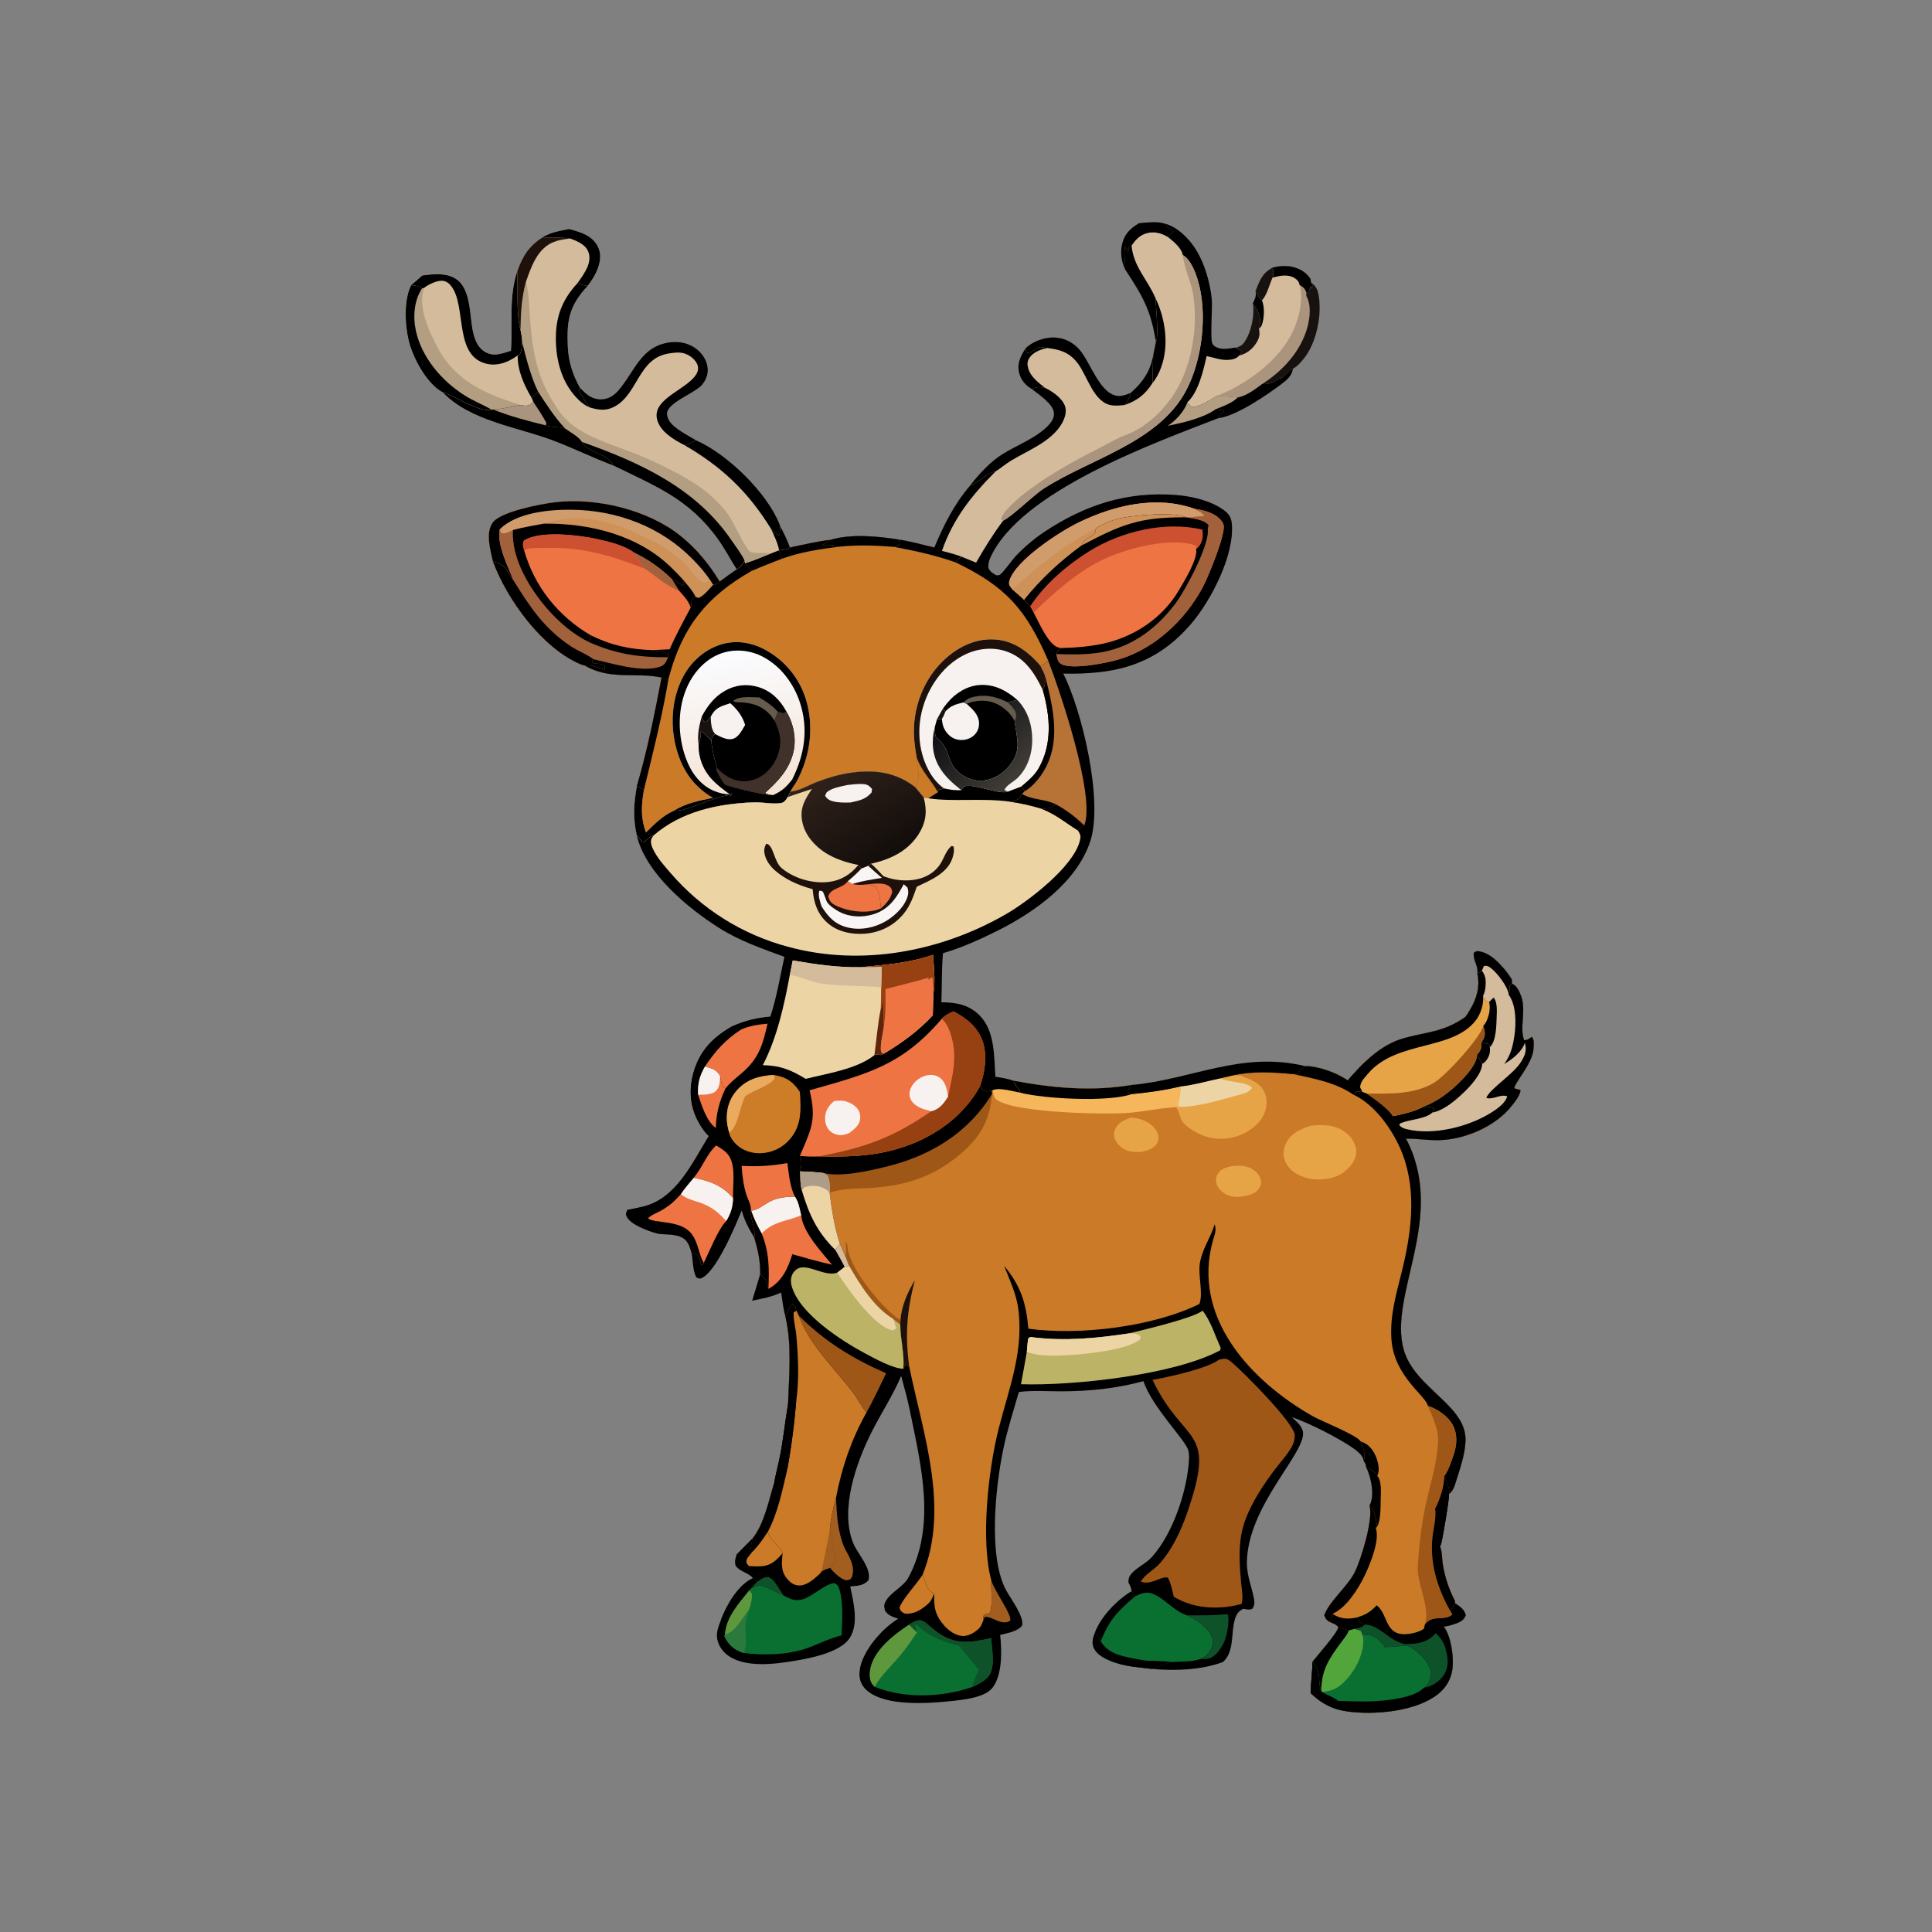 <svg width="200" height="200" viewBox="0 0 200 200" fill="none" xmlns="http://www.w3.org/2000/svg">
<rect x="0" y="0" width="200" height="200" fill="#808080" stroke="none"/>
<path d="M120.551 23.144C121.907 23.471 123.161 24.769 123.862 25.932C124.734 27.377 125.267 29.28 125.443 30.956C125.533 31.809 125.244 35.161 125.518 35.597C125.682 35.859 125.963 35.984 126.246 36.057C126.707 36.174 127.39 36.074 127.85 35.979L127.908 36.013C128.343 35.855 128.533 35.812 128.813 35.421C129.523 34.428 129.91 32.583 129.693 31.396C129.923 30.936 130.077 30.65 129.972 30.117C130.434 29.01 130.629 28.305 131.739 27.703C132.786 27.427 133.842 27.455 134.802 28.027C135.164 28.243 135.408 28.515 135.659 28.85L135.714 29.227C136.357 29.721 136.46 30.135 136.559 30.926C136.802 32.868 136.224 35.576 134.991 37.099C134.673 37.492 134.299 37.942 133.842 38.171C133.814 38.186 133.787 38.201 133.76 38.217C133.263 38.51 132.991 38.983 132.495 39.266L132.681 38.989C132.649 39.016 132.618 39.044 132.585 39.071C132.022 39.539 131.393 39.814 130.652 39.758C129.91 40.308 129.046 40.977 128.123 41.151C127.631 41.705 126.513 42.107 125.825 42.38L126.648 42.474L126.68 42.599C126.48 42.822 126.26 43.038 126.103 43.294C119.497 45.86 105.562 50.861 102.504 57.769C102.352 58.113 102.297 58.413 102.313 58.793C102.559 59.244 102.715 59.311 103.146 59.557C103.248 59.547 103.355 59.56 103.452 59.526C103.752 59.417 104.794 57.943 105.098 57.619C106.026 56.629 107.067 55.751 108.198 55.002C112.402 52.235 116.665 50.871 121.685 51.236C123.371 51.359 125.539 51.857 126.873 52.95C127.296 53.297 127.474 53.701 127.52 54.239C127.804 57.497 125.336 62.23 123.265 64.627C120.437 67.902 117.172 69.377 112.911 69.665C111.964 69.737 111.013 69.757 110.064 69.726C112.007 73.524 114.234 82.912 112.868 87.079C111.473 91.336 107.054 94.46 103.235 96.361C101.493 97.229 99.487 98.141 97.618 98.674C97.462 100.383 97.52 102.051 97.45 103.756C98.953 103.765 100.289 103.994 101.397 105.104C103.001 106.709 102.902 109.347 103.041 111.465C103.699 111.557 104.309 111.671 104.941 111.878C109.021 112.639 112.987 113.005 117.11 112.318L116.772 112.899L116.853 113.149L117.156 113.262C118.835 113.101 120.525 112.877 122.164 112.475C123.533 112.329 124.951 111.92 126.302 111.633L127.662 111.318C129.706 110.857 131.835 111.001 133.901 111.191L134.425 111.14L134.498 110.982C134.561 110.839 134.586 110.761 134.717 110.667C134.856 110.568 134.993 110.473 135.129 110.369C136.451 110.343 138.451 111.079 139.507 111.842C141.096 110.009 142.946 108.129 145.354 107.464C147.757 106.801 149.337 106.86 151.542 105.379C151.802 105.224 151.999 104.812 152.156 104.558C152.852 103.432 153.244 102.106 152.931 100.785C152.935 100.757 152.941 100.729 152.944 100.702C153.026 99.954 152.456 99.384 152.57 98.627C152.83 98.45 152.876 98.436 153.191 98.491C154.526 98.727 155.785 100.272 156.483 101.339C156.501 101.496 156.542 101.675 156.529 101.832C157.034 102.06 157.278 102.616 157.464 103.112C158.024 104.607 157.273 106.341 157.777 107.677C158.138 107.688 158.29 107.523 158.581 107.331C158.845 107.627 158.768 108.185 158.748 108.578C158.667 110.117 156.632 112.262 156.78 112.672L157.388 112.835C157.439 113.323 156.712 114.209 156.387 114.604C154.798 116.537 151.994 117.781 149.537 117.997C148.16 118.118 146.895 117.86 145.547 117.873C149.824 125.995 143.647 134.059 145.328 139.775C146.496 143.743 151.813 145.466 151.712 149.132C151.673 150.565 151.089 152.187 150.662 153.555C150.521 154.006 150.384 154.372 149.996 154.666C150.072 154.936 149.285 159.667 149.146 159.93C149.122 159.976 149.094 160.019 149.068 160.064C149.316 160.695 149.255 161.272 149.356 161.926C149.563 163.216 149.97 164.465 150.563 165.629C150.621 165.746 150.634 165.855 150.639 165.982C151.163 166.338 151.557 166.562 151.732 167.2C151.583 167.591 151.351 167.808 150.964 167.968C150.493 168.163 149.957 168.325 149.451 168.391C150.212 169.347 150.506 171.524 150.36 172.73C150.228 173.819 149.693 174.726 148.831 175.398C146.537 177.185 142.289 177.555 139.484 177.169C137.91 176.952 136.821 176.364 135.683 175.28C135.702 174.189 135.851 173.106 135.873 172.014C136.424 171.3 138.397 169.12 138.545 168.448C138.356 168.148 137.911 168.026 137.59 167.874C137.261 167.638 137.235 167.59 137.089 167.21C137.555 165.832 139.45 164.274 140.211 162.817C140.872 161.55 142.199 157.221 141.767 155.864C141.822 155.764 141.869 155.66 141.906 155.552C142.271 154.503 141.898 152.85 141.426 151.881C141.408 151.57 141.327 151.483 141.164 151.225C141.101 150.737 140.677 150.364 140.301 150.077C138.937 149.038 135.402 147.233 133.732 146.712C134.19 147.138 134.832 147.631 134.89 148.306C135.079 150.526 129.116 155.946 129.079 161.784C129.07 163.167 129.615 164.319 129.837 165.641C129.894 165.978 129.833 166.23 129.666 166.522C129.328 166.69 129.064 166.606 128.707 166.537C128.207 166.795 128.009 167.067 127.842 167.609C127.394 169.061 127.824 170.968 126.599 172.054C124.315 172.895 121.588 172.979 119.183 172.759L117.807 172.594C117.007 172.51 116.191 172.37 115.43 172.108C114.628 171.832 113.562 171.383 113.207 170.533C112.988 170.01 113.17 169.48 113.363 168.986C113.984 167.335 115.642 165.628 117.145 164.732C117.138 164.683 117.133 164.633 117.126 164.584C117.084 164.309 116.937 164.057 116.815 163.81C116.807 163.417 116.895 163.158 117.163 162.864C117.754 162.217 118.625 161.858 119.217 161.209C121.435 158.781 122.962 154.186 123.091 150.927C123.102 150.671 123.071 150.416 123.022 150.165C122.8 149.158 119.21 145.601 118.374 142.979C115.556 143.736 112.845 144.017 109.93 144.031C108.459 144.038 106.928 143.909 105.47 144.101C104.913 146.051 104.272 148.021 103.861 150.006C103.065 153.849 102.247 161.166 104.184 164.682C104.649 165.527 106.049 167.367 105.805 168.296C105.286 168.909 104.28 169.053 103.538 169.254C103.713 170.871 103.779 173.394 102.734 174.725C101.925 175.757 99.626 175.975 98.372 176.104C95.996 176.348 91.777 176.645 89.819 175.06C89.342 174.674 89.036 174.16 88.98 173.54C88.852 172.134 89.886 170.505 90.763 169.498C91.406 168.759 92.146 168.087 92.978 167.568C92.441 167.377 91.958 167.256 91.627 166.759C91.526 166.352 91.464 166.165 91.682 165.771C92.225 164.79 93.513 164.295 94.051 163.286C96.933 157.887 95.338 151.675 94.191 146.032C93.945 144.823 93.611 143.627 93.29 142.437C92.421 144.482 91.216 146.284 90.225 148.257C88.629 151.433 86.925 156.251 88.315 159.721C88.787 160.901 90.241 162.303 89.908 163.585C89.374 164.169 88.753 164.158 88.015 164.227C88.349 165.852 88.94 168.128 87.933 169.608C86.946 171.056 83.935 171.65 82.287 171.925C80.221 172.27 77.193 172.67 75.388 171.397C74.794 170.978 74.355 170.333 74.237 169.607C74.128 168.938 74.415 168.287 74.641 167.671C75.222 166.131 76.424 164.063 77.947 163.368C77.484 162.801 76.614 162.728 76.148 162.08C76.03 161.597 76.115 161.402 76.25 160.937L77.894 159.27C79.097 157.812 79.611 155.241 80.152 153.466C80.287 152.715 80.478 151.967 80.643 151.223C81.068 149.297 81.242 147.33 81.576 145.388C81.678 142.441 81.988 139.237 81.317 136.348C81.089 135.523 80.995 134.647 80.861 133.802C79.898 134.256 78.896 134.435 77.861 134.645C78.153 133.735 78.417 132.813 78.694 131.897C78.715 130.524 78.467 129.434 78.083 128.125C77.532 127.202 77.056 126.358 76.783 125.307C76.122 126.923 74.187 131.575 72.653 132.3C72.402 132.418 72.328 132.343 72.091 132.245C71.694 131.539 71.755 130.475 71.575 129.68C71.479 129.272 71.306 128.752 71.023 128.432C70.42 127.751 69.222 127.809 68.382 127.749C68.126 127.699 67.87 127.643 67.621 127.562C66.879 127.322 65.221 126.708 64.884 125.93C64.753 125.63 64.838 125.536 64.955 125.254C65.493 125.153 66.029 125.04 66.561 124.913C70.006 124.092 71.662 120.399 73.378 117.603C72.973 117.22 72.679 116.792 72.4 116.311C71.462 114.699 71.279 112.951 71.76 111.153C72.388 108.807 73.784 107.387 75.826 106.228C77.076 105.65 78.379 105.357 79.745 105.233C80.401 103.259 80.753 101.089 81.202 99.052C78.865 98.189 76.57 97.406 74.45 96.066C71.22 94.024 66.794 90.373 65.91 86.439C65.515 84.612 65.609 83.183 65.931 81.367C67.025 77.641 67.758 73.945 68.488 70.139C65.889 69.558 63.162 70.454 60.522 68.885C60.391 68.862 60.279 68.842 60.156 68.791C56.138 67.122 52.487 62.074 51.022 58.105C50.765 56.94 50.243 55.193 50.992 54.115C51.783 52.974 55.969 52.173 57.42 51.999C61.689 51.487 67.021 52.741 70.415 55.445C72.069 56.762 73.415 58.404 74.507 60.205C75.081 59.767 75.67 59.354 76.264 58.942C76.621 58.661 76.875 58.452 77.077 58.03L77.125 58.297C78.005 58.055 78.9 57.638 79.755 57.308L80.653 56.956C81.059 56.914 81.427 56.909 81.778 56.679C83.172 56.38 84.568 56.047 85.985 55.88C88.147 55.238 90.898 55.513 93.099 55.864C94.303 56.034 95.532 56.401 96.72 56.674C97.712 54.33 98.755 52.218 100.419 50.275C101.314 49.098 102.487 47.829 103.74 47.037C105.313 46.041 107.353 45.337 108.614 43.938C108.911 43.609 109.156 43.185 109.104 42.724C108.996 41.778 107.499 40.815 106.815 40.275C106.174 39.899 105.677 39.342 105.5 38.6C105.264 37.613 105.644 36.887 106.156 36.078C106.842 35.373 108.031 34.935 109.006 34.937C110.056 34.939 110.94 35.34 111.663 36.099C112.883 37.381 113.847 40.986 115.874 40.991C116.253 40.992 116.701 40.822 117.042 40.675C118.306 39.575 119.072 38.449 119.381 36.781L119.661 35.4C119.12 32.046 118.293 30.672 116.453 27.856C116.542 27.195 116.257 26.099 116.5 25.536L116.783 26.142L116.886 25.449L117.138 25.417C117.567 24.797 117.981 24.327 118.737 24.127C119.471 23.933 120.243 24.124 120.879 24.513C121.1 24.342 121.296 24.178 121.483 23.97C121.119 23.759 120.89 23.563 120.628 23.242C120.602 23.209 120.576 23.177 120.551 23.144Z" fill="black"/>
<path d="M152.932 100.785C152.936 100.757 152.942 100.729 152.945 100.702C153.027 99.954 152.457 99.384 152.571 98.627C152.831 98.45 152.876 98.435 153.192 98.491C154.527 98.727 155.786 100.272 156.483 101.339C156.502 101.495 156.543 101.675 156.53 101.832C157.035 102.06 157.279 102.616 157.465 103.112C158.025 104.607 157.274 106.34 157.777 107.677C158.139 107.688 158.291 107.523 158.582 107.331C158.846 107.627 158.769 108.185 158.749 108.578C158.668 110.117 156.632 112.262 156.78 112.672L157.388 112.835C157.44 113.323 156.713 114.209 156.388 114.604C154.798 116.537 151.995 117.781 149.538 117.997C148.161 118.118 146.896 117.86 145.548 117.873C149.825 125.995 143.648 134.059 145.329 139.775C146.497 143.743 151.814 145.466 151.713 149.132C151.674 150.565 151.09 152.186 150.663 153.555C150.522 154.006 150.385 154.372 149.997 154.666C150.073 154.936 149.286 159.667 149.147 159.93C149.123 159.975 149.095 160.019 149.069 160.064C149.317 160.695 149.256 161.272 149.357 161.926C149.564 163.216 149.971 164.465 150.564 165.629C150.622 165.746 150.634 165.855 150.64 165.982C151.164 166.338 151.558 166.562 151.733 167.2C151.584 167.591 151.352 167.808 150.965 167.968C150.494 168.163 149.958 168.325 149.452 168.391C150.213 169.347 150.506 171.524 150.361 172.73C150.229 173.819 149.694 174.726 148.832 175.398C146.538 177.185 142.29 177.555 139.485 177.169C137.911 176.952 136.822 176.364 135.684 175.28C135.703 174.189 135.852 173.106 135.874 172.014C136.425 171.3 138.398 169.12 138.546 168.448C138.357 168.147 137.912 168.026 137.591 167.874C137.262 167.638 137.236 167.59 137.09 167.21C137.555 165.832 139.451 164.274 140.212 162.816C140.873 161.55 142.2 157.221 141.768 155.864C141.823 155.764 141.869 155.66 141.907 155.552C142.272 154.503 141.899 152.85 141.427 151.881C141.409 151.57 141.328 151.483 141.165 151.224C141.408 150.53 141.09 149.867 140.854 149.213C140.501 148.577 136.804 147.123 135.887 146.601C129.464 142.951 123.312 136.348 125.575 128.376C125.763 127.715 125.936 127.418 125.745 126.726L125.705 126.855C125.276 128.199 124.464 129.291 124.216 130.724C123.992 132.022 124.586 133.827 124.161 134.988C119.356 137.353 111.776 138.27 106.456 137.548C106.231 134.91 105.673 133.106 103.949 131.045C104.475 132.399 105.178 133.88 105.387 135.324C106.037 139.83 104.445 143.697 103.366 147.958C102.309 152.129 101.489 159.531 102.63 163.635C102.565 164.582 102.792 166.125 102.483 166.971C102.274 167.051 102.085 167.104 101.868 167.148C101.769 167.388 101.762 167.402 101.822 167.653C101.706 167.956 101.577 168.358 101.338 168.585C100.909 168.992 100.255 169.391 99.651 169.358C98.931 169.318 98.235 168.826 97.765 168.303C96.822 167.253 96.642 166.342 96.719 164.982C95.828 164.56 95.858 163.83 95.509 163.015C98.317 156.059 95.559 148.449 94.127 141.486C93.952 141.426 94.02 141.47 93.874 141.323C93.837 141.287 93.803 141.249 93.767 141.211L93.503 141.697C93.667 140.243 93.191 138.621 93.198 137.116L92.458 136.535C90.48 135.353 89.017 132.99 87.896 131.04L87.496 130.015L86.949 128.767C86.385 127.076 86.126 125.343 85.894 123.582L85.925 123.454C85.906 123.019 85.91 122.552 85.81 122.127C85.704 121.678 85.635 121.669 85.253 121.433C84.442 121.339 83.654 121.278 82.838 121.265C82.98 120.699 83.047 120.201 82.803 119.657C83.465 119.716 84.101 119.73 84.765 119.706C87.654 119.743 90.055 119.747 92.862 118.934C96.426 117.902 99.632 115.737 101.45 112.435C101.633 112.705 101.735 112.95 102.102 112.977C102.28 112.99 102.482 112.944 102.658 112.915L102.769 112.858C103.512 112.564 104.833 112.994 105.63 113.12C105.501 112.503 105.066 112.517 104.942 111.878C109.022 112.639 112.988 113.005 117.111 112.318L116.773 112.899L116.854 113.148L117.157 113.262C118.836 113.101 120.526 112.877 122.165 112.475C123.534 112.329 124.952 111.92 126.303 111.633L127.663 111.318C129.707 110.857 131.836 111.001 133.902 111.191L134.426 111.14L134.498 110.982C134.562 110.839 134.586 110.761 134.717 110.667C134.857 110.568 134.994 110.473 135.13 110.369C136.452 110.343 138.452 111.079 139.508 111.842C141.097 110.009 142.947 108.129 145.355 107.464C147.758 106.801 149.338 106.86 151.543 105.379C151.803 105.224 152 104.812 152.157 104.557C152.853 103.432 153.244 102.106 152.932 100.785Z" fill="#CB7A27"/>
<path d="M152.931 100.785C152.935 100.757 152.941 100.729 152.944 100.702C153.026 99.954 152.456 99.384 152.57 98.627C152.83 98.45 152.875 98.435 153.191 98.491C154.526 98.727 155.785 100.272 156.482 101.339C156.501 101.495 156.542 101.675 156.529 101.832C157.034 102.06 157.278 102.616 157.464 103.112C158.024 104.607 157.273 106.34 157.776 107.677C158.138 107.688 158.29 107.523 158.581 107.331C158.845 107.627 158.768 108.185 158.748 108.577C158.667 110.117 156.631 112.262 156.78 112.672L157.388 112.835C157.439 113.323 156.712 114.209 156.387 114.604C154.798 116.537 151.994 117.781 149.537 117.997C148.16 118.118 146.895 117.86 145.547 117.873C149.824 125.995 143.647 134.059 145.328 139.775C146.496 143.743 151.813 145.466 151.712 149.132C151.673 150.565 151.089 152.186 150.662 153.555C150.521 154.006 150.384 154.372 149.996 154.666C150.12 154.224 149.709 153.218 149.508 152.801C149.963 152.184 150.248 151.256 150.498 150.53C150.824 149.58 150.884 148.494 150.42 147.579C149.934 146.62 148.801 145.849 147.802 145.528C147.647 144.515 144.328 142.508 144.044 138.694C143.866 136.305 144.495 134.102 145.07 131.809C146.069 127.829 146.692 123.517 145.226 119.559C144.351 117.197 142.415 114.386 140.109 113.318C138.238 112.044 136.066 111.666 133.901 111.191L134.425 111.14L134.497 110.982C134.561 110.839 134.586 110.761 134.716 110.667C134.856 110.568 134.993 110.473 135.129 110.369C136.451 110.343 138.451 111.079 139.507 111.842C141.096 110.009 142.946 108.129 145.354 107.464C147.757 106.801 149.337 106.86 151.542 105.379C151.802 105.224 151.999 104.812 152.156 104.557C152.852 103.432 153.244 102.106 152.931 100.785Z" fill="black"/>
<path d="M153.407 100.471C153.829 101.032 153.862 101.589 153.769 102.284C153.727 102.595 153.673 102.835 153.517 103.112C153.739 103.468 153.74 103.607 154.156 103.719C154.348 104.4 154.12 105.315 153.773 105.925C153.713 106.031 153.641 106.101 153.554 106.185C153.704 106.697 153.822 107.086 153.559 107.593C153.5 107.706 153.432 107.813 153.362 107.92C153.384 108.401 153.317 108.727 152.988 109.094C152.961 109.124 152.932 109.153 152.904 109.182C152.905 110.119 151.823 111.306 151.192 111.94C150.087 113.05 148.813 114.025 147.339 114.573C146.396 115.071 145.229 115.347 144.188 115.546C143.834 114.831 142.206 113.695 141.493 113.203L141.033 113.035L140.468 112.973C140.348 113.084 140.212 113.19 140.109 113.318C138.238 112.044 136.066 111.666 133.901 111.191L134.425 111.14L134.497 110.982C134.561 110.839 134.586 110.761 134.716 110.667C134.856 110.568 134.993 110.473 135.129 110.369C136.451 110.343 138.451 111.079 139.507 111.842C141.096 110.009 142.946 108.129 145.354 107.464C147.757 106.801 149.337 106.86 151.542 105.379C151.802 105.224 151.999 104.812 152.156 104.557C152.852 103.432 153.244 102.106 152.931 100.785L153.407 100.471Z" fill="#E7A446"/>
<path d="M153.407 100.471C153.829 101.032 153.862 101.589 153.769 102.284C153.727 102.595 153.673 102.835 153.517 103.112C153.631 103.89 153.279 104.961 152.807 105.585C150.35 108.839 144.581 107.637 141.602 111.162C141.246 111.583 140.826 111.979 140.801 112.563L141.033 113.035L140.468 112.973C140.348 113.084 140.212 113.19 140.109 113.318C138.238 112.044 136.066 111.666 133.901 111.191L134.425 111.14L134.497 110.982C134.561 110.839 134.586 110.761 134.716 110.667C134.856 110.568 134.993 110.473 135.129 110.369C136.451 110.343 138.451 111.079 139.507 111.842C141.096 110.009 142.946 108.129 145.354 107.464C147.757 106.801 149.337 106.86 151.542 105.379C151.802 105.224 151.999 104.812 152.156 104.557C152.852 103.432 153.244 102.106 152.931 100.785L153.407 100.471Z" fill="black"/>
<path d="M141.493 113.204C143.823 113.217 146.352 113.327 148.429 112.098C149.663 111.367 153.234 107.449 153.554 106.186C153.704 106.697 153.822 107.086 153.559 107.593C153.5 107.707 153.432 107.813 153.362 107.92C153.384 108.402 153.317 108.728 152.988 109.094C152.961 109.124 152.932 109.153 152.904 109.182C152.905 110.12 151.823 111.306 151.192 111.94C150.087 113.05 148.813 114.025 147.339 114.573C146.396 115.071 145.229 115.348 144.187 115.547C143.834 114.831 142.206 113.695 141.493 113.204Z" fill="#9F5718"/>
<path d="M152.93 100.785C152.935 100.757 152.94 100.729 152.943 100.702C153.026 99.954 152.455 99.384 152.57 98.627C152.83 98.45 152.875 98.435 153.19 98.491C154.525 98.727 155.785 100.272 156.482 101.339C156.501 101.495 156.542 101.675 156.529 101.832L156.281 102.041C156.271 102.345 156.29 102.677 156.167 102.96C156.992 104.078 156.959 106.009 156.757 107.318C156.591 108.395 156.36 109.253 155.72 110.139C156.536 109.669 157.552 108.884 157.854 107.948C158.059 108.758 157.905 109.174 157.485 109.881C156.699 111.207 154.256 112.67 153.857 113.65C154.539 113.884 155.328 113.234 156.023 113.484C155.871 114.165 155 114.782 154.428 115.143C152.055 116.648 148.406 117.562 145.637 116.897C145.304 116.817 145.082 116.733 144.849 116.469C144.941 116.257 144.933 116.302 145.138 116.221C146.059 115.858 147.548 115.842 148.274 115.173C148.364 115.063 148.43 114.931 148.502 114.809C148.154 114.513 147.785 114.592 147.339 114.573C148.813 114.025 150.087 113.05 151.192 111.94C151.823 111.306 152.905 110.119 152.904 109.182C152.932 109.153 152.96 109.124 152.988 109.094C153.317 108.727 153.384 108.401 153.362 107.92C153.432 107.813 153.499 107.706 153.558 107.593C153.822 107.086 153.704 106.697 153.554 106.185C153.64 106.101 153.713 106.031 153.773 105.925C154.12 105.316 154.348 104.4 154.156 103.719C153.739 103.607 153.739 103.468 153.517 103.112C153.673 102.835 153.727 102.595 153.768 102.284C153.862 101.589 153.828 101.032 153.407 100.471L152.93 100.785Z" fill="#D3BB9C"/>
<path d="M152.904 109.182C153.097 109.493 153.298 109.793 153.434 110.134C153.408 111.147 152.244 112.409 151.534 113.085C150.679 113.901 149.459 114.96 148.274 115.173C148.364 115.063 148.43 114.931 148.502 114.809C148.154 114.513 147.785 114.592 147.339 114.573C148.813 114.025 150.087 113.05 151.192 111.94C151.823 111.306 152.905 110.119 152.904 109.182Z" fill="black"/>
<path d="M152.931 100.785C152.935 100.757 152.941 100.729 152.944 100.702C153.026 99.954 152.456 99.384 152.57 98.627C152.83 98.45 152.876 98.435 153.191 98.491C154.526 98.727 155.785 100.272 156.482 101.339C156.501 101.495 156.542 101.675 156.529 101.832L156.282 102.041C156.272 102.345 156.29 102.677 156.168 102.96C156.166 102.93 156.165 102.899 156.161 102.869C156.06 102.118 154.999 100.739 154.417 100.28C154.121 100.048 154.002 99.953 153.617 99.993L153.407 100.471L152.931 100.785Z" fill="black"/>
<path d="M154.156 103.719L154.615 103.271C155.028 103.717 154.953 104.72 154.933 105.292C154.903 106.169 154.888 107.791 154.229 108.406C154.219 108.274 154.12 108.172 154.048 108.061L153.362 107.92C153.432 107.813 153.5 107.706 153.559 107.593C153.823 107.086 153.704 106.697 153.554 106.185C153.641 106.101 153.713 106.031 153.774 105.925C154.12 105.315 154.348 104.4 154.156 103.719Z" fill="black"/>
<path d="M153.362 107.92L154.048 108.061C154.12 108.172 154.219 108.274 154.229 108.407C154.292 108.928 154.167 109.394 153.832 109.807C153.716 109.95 153.597 110.047 153.435 110.134C153.298 109.793 153.097 109.493 152.904 109.182C152.932 109.153 152.961 109.124 152.988 109.094C153.317 108.727 153.385 108.401 153.362 107.92Z" fill="black"/>
<path d="M150.639 165.982C151.163 166.338 151.557 166.561 151.732 167.2C151.583 167.591 151.35 167.807 150.964 167.968C150.493 168.163 149.957 168.325 149.451 168.391C150.211 169.347 150.505 171.524 150.359 172.73C150.228 173.819 149.692 174.726 148.831 175.397C146.536 177.185 142.289 177.555 139.484 177.169C137.909 176.952 136.821 176.364 135.683 175.28C135.702 174.189 135.85 173.106 135.873 172.014C136.423 171.3 138.397 169.12 138.544 168.448L139.623 168.781L140.201 168.615C140.635 168.535 140.971 168.512 141.286 168.173C141.191 168.162 141.155 168.164 141.057 168.119C140.711 167.961 140.676 167.74 140.573 167.408L140.724 167.36C141.469 167.118 141.976 166.771 142.503 166.192C143.767 167.074 143.263 169.646 146.082 169.108C146.559 169.017 146.998 168.898 147.399 168.616C147.439 168.463 147.497 168.302 147.512 168.145C148.333 167.069 149.537 167.872 150.346 167.124L150.137 166.772C150.275 166.499 150.478 166.245 150.639 165.982Z" fill="#0A7032"/>
<path d="M150.639 165.982C151.163 166.338 151.557 166.561 151.732 167.2C151.583 167.591 151.35 167.807 150.964 167.968C150.493 168.163 149.957 168.325 149.451 168.391C150.211 169.347 150.505 171.524 150.359 172.73C150.228 173.819 149.692 174.726 148.831 175.397C146.536 177.185 142.289 177.555 139.484 177.169C137.909 176.952 136.821 176.364 135.683 175.28C135.702 174.189 135.85 173.106 135.873 172.014C136.947 173.508 136.303 173.708 136.771 175.018L136.91 175.173C137.372 175.518 138.138 175.73 138.504 176.073C139.723 176.116 140.945 176.167 142.165 176.111C143.559 176.048 146.44 175.771 147.406 174.707C147.475 174.663 147.508 174.643 147.577 174.59C147.939 174.309 148.068 173.774 148.102 173.334C148.146 172.755 147.774 172.106 147.395 171.683C146.97 171.209 146.111 170.378 145.476 170.344C144.774 170.431 144.066 170.468 143.362 170.516C143.268 170.267 143.042 170.072 142.854 169.891C142.278 169.336 141.807 169.199 141.022 169.223C140.998 169.092 140.909 168.947 140.853 168.824L140.201 168.615C140.635 168.535 140.971 168.512 141.286 168.173C141.191 168.162 141.155 168.164 141.057 168.119C140.711 167.961 140.676 167.74 140.573 167.408L140.724 167.36C141.469 167.118 141.976 166.771 142.503 166.192C143.767 167.074 143.263 169.646 146.082 169.108C146.559 169.017 146.998 168.898 147.399 168.616C147.439 168.463 147.497 168.302 147.512 168.145C148.333 167.069 149.537 167.872 150.346 167.124L150.137 166.772C150.275 166.499 150.478 166.245 150.639 165.982Z" fill="black"/>
<path d="M141.287 168.173C142.875 168.218 143.794 169.905 145.475 170.203C146.695 170.162 147.69 170.09 148.557 169.139C148.578 169.115 148.598 169.091 148.619 169.067C149.095 169.484 149.579 170.133 149.657 170.774C149.903 171.589 149.994 172.405 149.588 173.188C149.227 173.883 148.468 174.451 147.715 174.651C147.613 174.678 147.511 174.694 147.407 174.707C147.476 174.663 147.509 174.643 147.577 174.59C147.94 174.31 148.069 173.774 148.103 173.334C148.146 172.755 147.775 172.106 147.396 171.684C146.971 171.209 146.112 170.378 145.476 170.345C144.775 170.431 144.067 170.468 143.363 170.516C143.269 170.268 143.043 170.072 142.855 169.891C142.279 169.336 141.808 169.199 141.023 169.224C140.999 169.092 140.91 168.947 140.853 168.824L140.202 168.615C140.635 168.535 140.972 168.512 141.287 168.173Z" fill="#0E522A"/>
<path d="M135.873 172.014C136.947 173.508 136.303 173.707 136.771 175.018L136.91 175.173C137.372 175.518 138.138 175.73 138.504 176.073C138.306 176.156 138.178 176.198 137.96 176.169C136.924 176.034 136.608 175.215 136.048 174.457C135.945 174.759 135.951 174.745 136.077 175.039L135.683 175.28C135.702 174.189 135.85 173.105 135.873 172.014Z" fill="black"/>
<path d="M138.546 168.448L139.625 168.781L140.203 168.615L140.854 168.824C140.91 168.947 141 169.092 141.024 169.224C141.324 170.059 140.933 171.331 140.568 172.107C140.096 173.114 139.047 174.528 137.966 174.917C137.629 175.038 137.262 175.105 136.912 175.173L136.773 175.018C136.304 173.708 136.948 173.509 135.874 172.015C136.425 171.3 138.398 169.121 138.546 168.448Z" fill="#51A53A"/>
<path d="M138.546 168.448L139.625 168.781C139.469 169.234 139.143 169.598 138.861 169.98C137.588 171.703 136.819 172.779 136.773 175.018C136.304 173.708 136.948 173.509 135.874 172.015C136.425 171.3 138.398 169.121 138.546 168.448Z" fill="black"/>
<path d="M101.45 112.435C101.633 112.705 101.735 112.95 102.102 112.977C102.28 112.991 102.482 112.944 102.658 112.915L102.705 113.23C102.463 115.999 101.476 117.746 99.348 119.528C96.38 122.015 93.377 122.828 89.585 123.006C88.351 123.064 87.106 123.043 85.925 123.454C85.906 123.019 85.91 122.552 85.81 122.127C85.704 121.678 85.635 121.669 85.253 121.433C84.442 121.339 83.654 121.278 82.838 121.265C82.98 120.699 83.047 120.201 82.803 119.657C83.465 119.716 84.101 119.73 84.765 119.706C87.654 119.743 90.055 119.747 92.862 118.934C96.426 117.902 99.632 115.737 101.45 112.435Z" fill="#9F5718"/>
<path d="M101.45 112.435C101.633 112.705 101.735 112.95 102.102 112.977C102.28 112.991 102.482 112.944 102.658 112.915L102.705 113.23C100.191 117.339 96.262 119.685 91.643 120.798C89.837 121.233 87.072 121.868 85.253 121.433C84.442 121.339 83.654 121.278 82.838 121.265C82.98 120.699 83.047 120.201 82.803 119.657C83.465 119.716 84.101 119.73 84.765 119.706C87.654 119.743 90.055 119.747 92.862 118.934C96.426 117.902 99.632 115.737 101.45 112.435Z" fill="black"/>
<path d="M147.802 145.529C148.801 145.849 149.934 146.62 150.42 147.579C150.884 148.495 150.824 149.58 150.498 150.53C150.248 151.256 149.963 152.184 149.509 152.801C149.709 153.218 150.12 154.225 149.996 154.666C150.072 154.936 149.285 159.667 149.146 159.93C149.122 159.976 149.094 160.02 149.068 160.065C149.316 160.696 149.255 161.272 149.356 161.926C149.563 163.216 149.97 164.466 150.563 165.629C150.621 165.746 150.634 165.855 150.639 165.982C150.478 166.245 150.275 166.499 150.138 166.772L150.346 167.125C149.537 167.872 148.334 167.07 147.513 168.146C148.085 166.335 146.652 163.971 146.766 162.12C146.89 160.12 147.132 157.988 147.536 156.027C148.003 153.762 148.881 151.181 148.869 148.885C148.863 147.911 148.218 146.416 147.802 145.529Z" fill="#9F5718"/>
<path d="M149.509 152.801C149.709 153.218 150.121 154.224 149.996 154.666C150.073 154.936 149.286 159.667 149.147 159.93C149.122 159.975 149.095 160.019 149.069 160.064C149.316 160.695 149.255 161.272 149.356 161.926C149.564 163.216 149.971 164.465 150.563 165.629C150.621 165.746 150.634 165.854 150.64 165.982C150.479 166.245 150.275 166.499 150.138 166.772C148.82 164.452 148.002 161.848 148.29 159.147C148.388 158.233 148.683 157.204 148.58 156.291C148.577 156.26 148.571 156.229 148.567 156.198C149.028 155.378 149.579 153.738 149.509 152.801Z" fill="black"/>
<path d="M149.509 152.801C149.71 153.218 150.121 154.224 149.997 154.666C150.073 154.936 149.286 159.667 149.147 159.93C149.123 159.975 149.095 160.019 149.069 160.064C149.21 159.425 148.89 156.771 148.567 156.198C149.028 155.378 149.58 153.738 149.509 152.801Z" fill="black"/>
<path d="M126.302 111.633L127.662 111.318C127.98 111.333 128.515 111.284 128.77 111.482H128.702C129.588 111.777 130.451 112.139 130.88 113.036C131.19 113.683 131.177 114.481 130.932 115.146C130.547 116.198 129.589 116.957 128.601 117.409C127.302 118.007 125.816 118.049 124.486 117.523C123.811 117.258 122.613 116.593 122.301 115.918C122.112 115.509 122.036 114.962 121.745 114.619L121.998 114.577C121.923 113.87 122.304 113.215 122.164 112.476C123.533 112.329 124.951 111.92 126.302 111.633Z" fill="#E7A446"/>
<path d="M122.164 112.475C123.533 112.329 124.951 111.92 126.302 111.633L126.457 111.701C127.193 112.022 129.187 112.009 129.604 112.609C129.336 113.072 128.825 113.191 128.328 113.324C126.417 113.837 123.967 114.625 121.998 114.577C121.923 113.87 122.304 113.215 122.164 112.475Z" fill="#ECD4A5"/>
<path d="M104.941 111.878C109.022 112.639 112.987 113.005 117.111 112.318L116.772 112.899L116.853 113.148L117.157 113.262C118.835 113.101 120.525 112.877 122.164 112.475C122.304 113.215 121.923 113.87 121.999 114.577L121.746 114.619C120.035 114.695 118.318 115.108 116.597 115.221C114.203 115.38 105.23 115.206 103.241 113.894C102.831 113.623 102.846 113.294 102.769 112.858C103.511 112.564 104.832 112.994 105.629 113.12C105.501 112.503 105.066 112.517 104.941 111.878Z" fill="#F6B65C"/>
<path d="M104.941 111.878C109.022 112.639 112.988 113.005 117.111 112.318L116.773 112.899L116.853 113.148L117.157 113.262C114.703 114.113 108.127 113.753 105.63 113.12C105.501 112.503 105.066 112.517 104.941 111.878Z" fill="black"/>
<path d="M141.768 155.864C142.238 156.201 142.434 157.14 142.508 157.701C142.531 157.872 142.483 158.044 142.426 158.203C142.86 159.455 141.831 161.946 141.257 163.126C140.582 164.515 139.388 166.424 137.944 167.061C137.876 167.408 137.823 167.603 137.591 167.874C137.262 167.638 137.236 167.59 137.09 167.21C137.555 165.832 139.451 164.274 140.212 162.816C140.873 161.55 142.2 157.221 141.768 155.864Z" fill="black"/>
<path d="M87.495 130.015C87.505 129.982 87.515 129.949 87.523 129.915C87.65 129.418 87.576 128.99 87.5 128.491L87.695 128.849L87.72 128.796C87.721 128.852 87.721 128.908 87.724 128.965C87.841 131.196 91.101 135.1 92.839 136.414C92.967 136.51 93.078 136.562 93.224 136.627L93.197 137.116L92.457 136.535C90.48 135.353 89.016 132.99 87.895 131.04L87.495 130.015Z" fill="#9F5718"/>
<path d="M93.225 136.627C93.317 135.181 93.97 133.763 94.698 132.53C93.874 135.758 93.678 138.177 94.127 141.486C93.951 141.426 94.02 141.47 93.874 141.324C93.837 141.287 93.802 141.249 93.767 141.212L93.503 141.698C93.667 140.243 93.191 138.622 93.197 137.116L93.225 136.627Z" fill="#1E110B"/>
<path d="M141.427 151.881C141.914 152.054 142.214 152.326 142.559 152.699L142.574 152.787C143.076 153.309 142.936 154.654 142.925 155.366C142.912 156.111 142.949 157.677 142.425 158.202C142.483 158.044 142.53 157.872 142.508 157.701C142.434 157.14 142.238 156.201 141.767 155.864C141.822 155.764 141.869 155.66 141.907 155.552C142.272 154.503 141.899 152.85 141.427 151.881Z" fill="black"/>
<path d="M137.591 167.875C137.822 167.603 137.876 167.409 137.944 167.062C138.699 167.587 139.493 167.634 140.385 167.459C140.451 167.446 140.508 167.428 140.574 167.409C140.676 167.74 140.712 167.961 141.058 168.119C141.156 168.164 141.192 168.162 141.287 168.173C140.972 168.512 140.635 168.535 140.202 168.615L139.624 168.781L138.545 168.448C138.357 168.148 137.911 168.026 137.591 167.875Z" fill="black"/>
<path d="M140.854 149.213C141.576 149.457 141.98 149.876 142.327 150.549C142.6 151.082 142.849 152.017 142.651 152.595C142.623 152.676 142.606 152.713 142.574 152.787L142.559 152.699C142.213 152.326 141.914 152.054 141.426 151.881C141.408 151.57 141.327 151.483 141.164 151.224C141.407 150.53 141.089 149.867 140.854 149.213Z" fill="black"/>
<path d="M135.665 116.535C135.914 116.512 136.163 116.494 136.412 116.48C137.459 116.425 138.561 116.584 139.366 117.311C139.428 117.351 139.492 117.388 139.548 117.438C139.965 117.807 140.355 118.516 140.396 119.067C140.439 119.655 140.181 120.223 139.818 120.67C139.139 121.508 138.228 121.939 137.177 122.051C136.251 122.178 135.342 122.061 134.498 121.658C133.787 121.318 133.223 120.795 132.971 120.031C132.786 119.469 132.868 118.865 133.132 118.345C133.668 117.284 134.597 116.896 135.665 116.535Z" fill="#E7A446"/>
<path d="M117.044 115.688C117.51 115.714 117.917 115.79 118.352 115.964C118.967 116.211 119.618 116.706 119.85 117.351C119.976 117.691 119.941 118.069 119.756 118.38C119.397 118.978 118.743 119.097 118.12 119.246C117.66 119.266 117.175 119.279 116.734 119.123C116.179 118.927 115.654 118.502 115.43 117.947C115.292 117.606 115.292 117.244 115.437 116.905C115.737 116.203 116.388 115.946 117.044 115.688Z" fill="#E7A446"/>
<path d="M127.441 120.727C128.13 120.645 128.906 120.63 129.536 120.967C129.959 121.193 130.394 121.634 130.515 122.11C130.593 122.415 130.534 122.726 130.361 122.987C129.973 123.577 129.337 123.731 128.694 123.85C128.142 123.946 127.567 123.932 127.049 123.702C126.568 123.488 126.106 123.082 125.94 122.571C125.832 122.237 125.866 121.891 126.029 121.582C126.338 120.998 126.854 120.893 127.441 120.727Z" fill="#E7A446"/>
<path d="M51.022 58.105C50.765 56.939 50.243 55.193 50.992 54.115C51.783 52.973 55.969 52.173 57.42 51.999C61.689 51.487 67.021 52.74 70.415 55.445C72.069 56.762 73.415 58.404 74.507 60.205C75.081 59.767 75.67 59.353 76.264 58.942C76.621 58.661 76.875 58.452 77.077 58.03L77.125 58.297C78.005 58.054 78.9 57.638 79.755 57.308L80.653 56.956C81.059 56.914 81.427 56.909 81.778 56.679C83.172 56.379 84.568 56.047 85.985 55.88C88.147 55.238 90.898 55.512 93.099 55.864L93.135 56.365C92.943 56.502 92.816 56.568 92.585 56.619C94.747 57.023 96.853 57.475 98.929 58.219C104.146 60.73 106.208 63.083 108.499 68.362C108.24 68.601 108.06 68.849 107.705 68.908C107.914 69.343 108.181 69.794 108.269 70.271C108.189 70.653 108.14 71.095 107.954 71.439C108.712 74.138 108.963 76.984 107.528 79.521C107.088 80.298 106.398 80.852 105.731 81.427L104.359 81.947C103.436 82.292 101.106 81.189 99.972 81.375C99.72 81.417 99.653 81.607 99.518 81.8C98.885 81.85 98.341 81.752 97.723 81.622L97.152 81.796L97.087 82.01L96.097 82.639L95.617 82.546L94.757 81.501C92.855 80.009 90.728 79.669 88.371 79.956C87.058 80.116 85.821 80.47 84.586 80.942C83.711 81.275 82.751 81.881 81.815 81.952L81.555 82.502C81.314 82.836 81.228 83.082 80.781 83.142C79.909 83.261 78.924 83.027 78.037 83.058C74.322 83.189 70.523 84.006 67.662 86.489C67.062 86.609 66.843 87.217 66.49 87.2C66.301 86.947 66.121 86.672 65.91 86.439C65.515 84.612 65.609 83.183 65.931 81.366C67.025 77.64 67.758 73.945 68.488 70.139C65.889 69.558 63.162 70.454 60.522 68.885C60.391 68.862 60.279 68.842 60.156 68.79C56.138 67.122 52.487 62.074 51.022 58.105Z" fill="#CB7A27"/>
<path d="M51.022 58.105C50.765 56.939 50.243 55.193 50.992 54.115C51.783 52.973 55.969 52.173 57.42 51.999C61.689 51.487 67.021 52.74 70.415 55.445C72.069 56.762 73.415 58.404 74.507 60.205C74.264 60.419 74.142 60.513 73.816 60.544C73.378 61.016 72.92 61.619 72.33 61.893L72.012 61.801L71.597 62.074L71.595 62.153C71.587 62.41 71.557 62.641 71.506 62.893C70.744 64.317 69.969 65.732 69.324 67.215L67.55 67.303C67.602 67.317 67.655 67.332 67.707 67.346C68.239 67.481 68.713 67.346 69.178 67.704L69.162 68.042C68.933 68.49 68.859 68.833 68.342 69.009C66.423 69.661 63.33 68.66 61.418 68.232L61.275 68.576C61.731 68.834 62.152 68.567 62.574 68.907L62.632 69.342C61.916 69.146 61.276 68.79 60.522 68.885C60.391 68.862 60.279 68.842 60.156 68.79C56.138 67.122 52.487 62.074 51.022 58.105Z" fill="#EE7443"/>
<path d="M51.022 58.105C50.765 56.939 50.243 55.193 50.992 54.115C51.783 52.973 55.969 52.173 57.42 51.999C61.689 51.487 67.021 52.74 70.415 55.445C72.069 56.762 73.415 58.404 74.507 60.205C74.264 60.419 74.142 60.513 73.816 60.544C73.378 61.016 72.92 61.619 72.33 61.893L72.012 61.801C71.708 61.132 71.129 60.534 70.671 59.963C70.298 59.549 69.901 59.152 69.502 58.763C66.033 55.369 61.001 54.146 56.288 54.209C55.221 54.407 54.15 54.59 53.099 54.865C52.701 55.048 52.328 55.291 51.882 55.179L51.739 54.778C51.406 56.348 52.593 58.656 53.169 60.106C52.76 59.64 52.377 58.605 51.785 58.397C51.528 58.307 51.276 58.203 51.022 58.105Z" fill="#D19C6B"/>
<path d="M51.022 58.105C50.765 56.939 50.243 55.193 50.992 54.115C51.783 52.973 55.969 52.173 57.42 51.999C61.689 51.487 67.021 52.74 70.415 55.445C72.069 56.762 73.415 58.404 74.507 60.205C74.264 60.419 74.142 60.513 73.816 60.544L73.515 60.06C73.01 59.281 72.388 58.592 71.742 57.927C68.453 54.537 63.889 52.824 59.206 52.767C56.844 52.739 53.509 53.054 51.739 54.778C51.406 56.348 52.593 58.656 53.169 60.106C52.76 59.64 52.377 58.605 51.785 58.397C51.528 58.307 51.276 58.203 51.022 58.105Z" fill="black"/>
<path d="M56.288 54.209C60.081 52.92 63.607 54.016 67.08 55.75C68.477 56.447 70.002 57.39 71.074 58.534C71.522 59.012 71.936 59.736 72.464 60.115C72.708 60.289 73.033 60.35 73.31 60.214C73.408 60.166 73.44 60.128 73.515 60.061L73.816 60.544C73.378 61.016 72.92 61.619 72.33 61.893L72.012 61.801C71.708 61.132 71.129 60.534 70.671 59.963C70.298 59.549 69.901 59.152 69.502 58.763C66.033 55.369 61.001 54.146 56.288 54.209Z" fill="#CE9258"/>
<path d="M51.739 54.778L51.882 55.179C52.328 55.291 52.701 55.048 53.099 54.865C52.906 57.797 54.829 60.947 56.704 63.084C57.878 64.422 59.384 65.71 60.994 66.484L61.194 65.789C63.301 66.82 65.214 67.232 67.55 67.303C67.602 67.317 67.655 67.332 67.707 67.346C68.239 67.482 68.713 67.346 69.178 67.704L69.162 68.042C68.933 68.49 68.859 68.833 68.342 69.009C66.423 69.661 63.33 68.66 61.418 68.233L61.275 68.576C61.731 68.834 62.152 68.567 62.574 68.908L62.632 69.343C61.916 69.146 61.276 68.79 60.522 68.885C60.391 68.862 60.279 68.842 60.156 68.791C56.138 67.122 52.487 62.074 51.022 58.105C51.276 58.203 51.528 58.307 51.785 58.397C52.377 58.605 52.76 59.64 53.169 60.106C52.593 58.656 51.406 56.348 51.739 54.778Z" fill="#A1613B"/>
<path d="M51.022 58.105C51.276 58.203 51.528 58.307 51.785 58.397C52.377 58.605 52.76 59.64 53.169 60.106C54.87 62.853 56.348 65.078 59.08 66.894C59.816 67.383 60.734 67.72 61.418 68.233L61.275 68.576C61.731 68.834 62.152 68.567 62.574 68.908L62.632 69.343C61.916 69.146 61.276 68.79 60.522 68.885C60.391 68.862 60.279 68.842 60.156 68.791C56.138 67.122 52.487 62.074 51.022 58.105Z" fill="black"/>
<path d="M61.195 65.789C63.302 66.82 65.215 67.232 67.551 67.303C67.603 67.317 67.655 67.332 67.708 67.346C68.24 67.482 68.714 67.346 69.178 67.704L69.162 68.042C66.091 68.047 63.818 67.72 60.995 66.484L61.195 65.789Z" fill="black"/>
<path d="M56.288 54.209C61.001 54.146 66.033 55.369 69.502 58.763C69.901 59.152 70.298 59.549 70.671 59.963L70.804 60.453L70.699 60.625C70.33 60.38 69.957 60.172 69.564 59.968C68.379 58.806 67.104 57.907 65.61 57.19C64.583 56.439 62.989 56.058 61.756 55.793C59.873 55.39 55.893 54.893 54.24 55.962C54.056 56.358 54.161 56.54 54.251 56.944C55.307 60.721 57.815 63.831 61.194 65.789L60.995 66.484C59.384 65.711 57.878 64.422 56.704 63.084C54.829 60.947 52.907 57.797 53.099 54.865C54.15 54.59 55.221 54.407 56.288 54.209Z" fill="black"/>
<path d="M54.251 56.944C54.161 56.54 54.056 56.358 54.24 55.962C55.893 54.893 59.873 55.39 61.756 55.793C62.989 56.058 64.584 56.439 65.61 57.19C65.9 57.862 66.36 58.287 66.761 58.875C63.179 57.491 60.275 56.599 56.413 56.719C55.731 56.741 54.873 56.669 54.251 56.944Z" fill="#CD5130"/>
<path d="M65.61 57.19C67.104 57.907 68.38 58.806 69.564 59.969L70.291 61.137C69.047 60.715 67.859 59.613 66.762 58.875C66.36 58.287 65.901 57.862 65.61 57.19Z" fill="#A1613B"/>
<path d="M69.564 59.968C69.958 60.172 70.331 60.38 70.7 60.625L70.805 60.453L70.671 59.963C71.13 60.534 71.708 61.132 72.013 61.801L71.597 62.074L71.596 62.153C71.588 62.41 71.557 62.641 71.507 62.893C71.275 62.192 70.77 61.678 70.291 61.137L69.564 59.968Z" fill="black"/>
<path d="M73.801 82.59C72.117 81.628 70.984 80.231 70.308 78.405C69.359 75.847 69.375 72.834 70.56 70.356C71.356 68.692 72.735 67.355 74.493 66.761C76.076 66.226 77.671 66.46 79.138 67.224C81.197 68.309 82.742 70.171 83.431 72.4C84.299 75.272 83.868 78.315 82.457 80.923C82.243 81.261 82.004 81.599 81.815 81.952L81.555 82.502C81.315 82.836 81.229 83.082 80.782 83.142C79.909 83.261 78.925 83.027 78.038 83.058C74.323 83.19 70.524 84.006 67.663 86.489C67.063 86.609 66.844 87.217 66.491 87.2C66.302 86.947 66.121 86.672 65.91 86.439C65.516 84.612 65.609 83.183 65.932 81.366C66.146 81.475 66.508 81.607 66.654 81.789C66.385 83.4 66.301 84.614 66.868 86.18C67.754 85.316 68.616 84.423 69.769 83.92C71.017 83.137 72.382 82.891 73.801 82.59Z" fill="url(#paint0_linear_3039_12444)"/>
<path d="M72.638 74.177C73.253 73.066 73.931 72.148 75.054 71.507C76.123 70.897 77.31 70.769 78.488 71.12C79.803 71.513 80.748 72.441 81.388 73.624C82.14 74.889 82.471 76.447 82.124 77.887C81.695 79.664 80.537 80.884 79.216 82.065C79.438 82.272 79.712 82.274 79.999 82.315C79.52 82.408 75.641 81.488 75.044 81.21C74.67 80.731 74.412 80.237 74.145 79.692L74.228 79.49C73.958 78.563 73.739 77.689 73.625 76.727C73.719 76.324 73.686 76.243 74.028 75.988C73.588 75.499 73.604 74.826 73.567 74.207L73.088 74.738L72.848 74.677L72.638 74.177Z" fill="black"/>
<path d="M81.388 73.624C82.14 74.889 82.471 76.446 82.123 77.887C81.695 79.663 80.537 80.884 79.216 82.065C79.437 82.271 79.711 82.274 79.998 82.315C79.519 82.407 75.64 81.488 75.043 81.21C74.67 80.731 74.411 80.237 74.144 79.692L74.228 79.49C74.694 80.005 75.262 80.438 75.919 80.677C76.771 80.989 77.665 80.933 78.478 80.53C79.453 80.048 80.196 79.126 80.542 78.101C80.977 76.815 80.758 75.782 80.172 74.596L80.505 73.664L81.118 73.826L81.388 73.624Z" fill="#40322A"/>
<path d="M73.566 74.207C74.017 73.331 74.465 73.163 75.379 72.869L75.608 72.797C76.365 73.497 76.807 74.059 77.138 75.037C76.813 75.582 76.465 76.362 75.783 76.508C75.209 76.63 74.527 76.236 74.027 75.988C73.586 75.499 73.603 74.826 73.566 74.207Z" fill="#F7F2F0"/>
<path d="M80.172 74.596C80.013 74.338 79.839 74.104 79.628 73.887C78.742 72.976 77.631 72.714 76.397 72.696C76.183 72.693 76.083 72.686 75.901 72.554C76.519 72.019 77.807 72.191 78.6 72.197L78.664 72.235C79.374 72.67 79.946 73.037 80.505 73.664L80.172 74.596Z" fill="#665C4E"/>
<path d="M73.802 82.59C72.118 81.628 70.984 80.231 70.308 78.405C69.359 75.847 69.376 72.834 70.561 70.356C71.357 68.692 72.735 67.355 74.493 66.761C76.077 66.226 77.671 66.46 79.138 67.224C81.198 68.309 82.743 70.171 83.431 72.4C84.3 75.272 83.869 78.315 82.457 80.923L82.003 80.701C83.274 78.159 83.711 75.516 82.819 72.752C82.178 70.768 80.81 68.935 78.94 67.97C77.641 67.301 76.076 67.144 74.689 67.628C73.113 68.177 71.897 69.482 71.195 70.971C70.109 73.276 70.131 76.138 71.006 78.509C71.527 79.921 72.433 81.221 73.842 81.844C74.413 82.097 74.938 82.204 75.558 82.238L75.779 82.13C75.704 82.334 75.704 82.356 75.527 82.475L75.636 82.305C73.904 82.382 71.099 84.067 69.769 83.92C71.018 83.137 72.383 82.891 73.802 82.59Z" fill="black"/>
<path d="M72.311 77.066L72.359 76.925C72.499 76.5 72.564 76.183 72.543 75.731C72.962 75.85 73.088 76.199 73.427 76.458C73.552 76.552 73.579 76.58 73.625 76.727C73.739 77.689 73.958 78.563 74.228 79.49L74.145 79.692C74.412 80.237 74.67 80.732 75.044 81.21C75.64 81.488 79.52 82.408 79.999 82.315C80.931 81.92 81.376 81.491 82.003 80.701L82.457 80.923C82.243 81.261 82.004 81.599 81.815 81.952L81.555 82.502C81.315 82.836 81.229 83.082 80.782 83.142C79.909 83.261 78.925 83.027 78.038 83.058C74.323 83.19 70.524 84.007 67.663 86.489C67.063 86.609 66.844 87.217 66.491 87.2C66.302 86.947 66.121 86.672 65.91 86.439C65.516 84.612 65.609 83.183 65.932 81.367C66.146 81.475 66.508 81.607 66.654 81.789C66.385 83.4 66.301 84.614 66.868 86.18C67.754 85.316 68.616 84.423 69.769 83.921C71.099 84.067 73.904 82.382 75.636 82.305L75.527 82.475C75.704 82.356 75.703 82.334 75.778 82.13L75.558 82.238C74.96 81.797 74.35 81.351 73.827 80.818C72.808 79.777 72.306 78.529 72.311 77.066Z" fill="black"/>
<path d="M72.638 74.177L72.848 74.677L73.088 74.738L73.568 74.207C73.604 74.826 73.588 75.499 74.029 75.988C73.686 76.243 73.72 76.324 73.625 76.727C73.58 76.58 73.553 76.552 73.428 76.458C73.088 76.199 72.963 75.85 72.543 75.73C72.565 76.183 72.5 76.5 72.359 76.925L72.312 77.066C72.171 76.038 72.371 75.161 72.638 74.177Z" fill="#17120F"/>
<path d="M94.881 78.355C94.695 77.304 94.56 76.239 94.617 75.169C94.758 72.527 95.918 69.922 97.9 68.159C99.333 66.883 101.086 66.06 103.034 66.199C104.991 66.339 106.465 67.477 107.705 68.908C107.914 69.343 108.181 69.794 108.268 70.271C108.189 70.653 108.14 71.095 107.954 71.439C108.712 74.138 108.963 76.984 107.528 79.521C107.088 80.298 106.398 80.852 105.731 81.427L104.359 81.947C103.435 82.292 101.106 81.189 99.972 81.376C99.719 81.417 99.653 81.607 99.518 81.8C98.885 81.85 98.341 81.752 97.723 81.622L97.151 81.796L97.087 82.01L96.096 82.639L95.617 82.546L94.757 81.501C95.328 80.345 94.936 79.562 94.881 78.355Z" fill="#F7F2F0"/>
<path d="M99.715 72.711C99.725 72.707 99.737 72.705 99.747 72.698C99.976 72.525 100.153 72.338 100.434 72.246C101.781 71.805 103.088 72.077 104.313 72.706C104.689 73.113 105.131 73.49 105.207 74.065C105.156 74.26 105.116 74.475 105.038 74.66L105.05 74.76C105.276 76.538 105.766 77.627 104.549 79.2C103.901 80.037 102.938 80.663 101.878 80.794C100.934 80.911 100.032 80.603 99.305 80C97.891 78.829 98.505 77.55 96.886 76.302C96.772 75.953 96.769 75.644 96.766 75.279L96.993 74.46L97.499 74.407C97.67 74.186 97.767 73.881 97.877 73.623C98.433 73.03 98.95 72.899 99.715 72.711Z" fill="black"/>
<path d="M99.714 72.711L100.067 72.858C100.675 73.422 101.333 73.973 101.352 74.877C101.362 75.326 101.199 75.743 100.886 76.064C100.5 76.459 99.931 76.64 99.388 76.601C98.832 76.561 98.378 76.302 98.028 75.871C97.66 75.42 97.55 74.975 97.499 74.407C97.67 74.186 97.767 73.882 97.877 73.623C98.433 73.03 98.95 72.899 99.714 72.711Z" fill="#F7F2F0"/>
<path d="M99.714 72.711C99.724 72.707 99.737 72.705 99.746 72.698C99.975 72.525 100.152 72.338 100.433 72.246C101.78 71.805 103.087 72.077 104.313 72.706C104.688 73.113 105.13 73.49 105.207 74.065C105.155 74.26 105.116 74.475 105.038 74.66C104.647 73.841 103.828 73.121 102.993 72.784C102.072 72.412 100.979 72.475 100.067 72.858L99.714 72.711Z" fill="#665C4E"/>
<path d="M105.299 72.446C106.384 73.531 106.85 75.03 106.859 76.549C106.867 77.998 106.392 79.498 105.343 80.53C104.935 80.931 104.166 81.279 103.977 81.787L104.36 81.948C103.436 82.292 101.107 81.189 99.973 81.376C99.72 81.417 99.653 81.607 99.518 81.8C98.638 81.094 97.852 80.427 97.261 79.442C96.488 78.151 96.406 76.718 96.765 75.279C96.768 75.644 96.772 75.953 96.886 76.302C98.505 77.55 97.89 78.83 99.304 80C100.032 80.603 100.934 80.912 101.878 80.795C102.938 80.663 103.901 80.037 104.549 79.2C105.766 77.627 105.276 76.539 105.05 74.76L105.038 74.661C105.116 74.475 105.155 74.26 105.207 74.065C105.131 73.491 104.689 73.113 104.313 72.706L105.299 72.446Z" fill="url(#paint1_linear_3039_12444)"/>
<path d="M94.881 78.355C94.695 77.304 94.56 76.239 94.617 75.169C94.758 72.527 95.918 69.922 97.9 68.159C99.333 66.883 101.086 66.06 103.034 66.199C104.991 66.339 106.465 67.477 107.705 68.908C107.914 69.343 108.181 69.794 108.268 70.271C108.189 70.653 108.14 71.095 107.954 71.439C107.11 69.702 106.123 68.106 104.196 67.44C102.77 66.946 101.18 67.122 99.84 67.788C97.785 68.81 96.321 70.803 95.62 72.959C94.915 75.127 95.016 77.58 96.066 79.624C96.482 80.433 96.989 81.081 97.723 81.622L97.151 81.796L97.087 82.01L96.096 82.639L95.617 82.546L94.757 81.501C95.328 80.345 94.936 79.562 94.881 78.355Z" fill="#1E110B"/>
<path d="M94.881 78.355C95.371 79.836 96.371 80.704 97.087 82.01L96.097 82.639L95.617 82.546L94.757 81.501C95.328 80.345 94.936 79.562 94.881 78.355Z" fill="#CB7A27"/>
<path d="M97.603 73.364C97.772 73.133 97.948 72.908 98.131 72.689C98.953 71.723 100.12 71.006 101.4 70.912C102.905 70.802 104.194 71.483 105.299 72.446L104.314 72.706C103.088 72.077 101.781 71.805 100.434 72.246C100.153 72.338 99.976 72.525 99.747 72.698C99.738 72.705 99.725 72.707 99.715 72.711C98.95 72.899 98.434 73.03 97.878 73.623L97.603 73.364Z" fill="black"/>
<path d="M97.602 73.365L97.877 73.623C97.767 73.882 97.67 74.186 97.499 74.407L96.993 74.461L97.602 73.365Z" fill="#17120F"/>
<path d="M77.079 58.03L77.127 58.297C77.353 58.55 77.632 58.811 77.793 59.111C73.147 61.762 70.675 64.851 69.263 70.042L69.215 70.221L68.824 70.331L68.489 70.139C65.891 69.558 63.163 70.454 60.523 68.885C61.277 68.79 61.917 69.147 62.633 69.343L62.575 68.908C62.153 68.567 61.733 68.834 61.276 68.576L61.419 68.233C63.331 68.66 66.425 69.662 68.343 69.009C68.86 68.833 68.934 68.49 69.163 68.042L69.179 67.704C68.715 67.346 68.241 67.482 67.708 67.346C67.656 67.332 67.604 67.318 67.551 67.303L69.325 67.216C69.97 65.732 70.745 64.318 71.508 62.894C71.558 62.641 71.588 62.41 71.596 62.153L71.598 62.075L72.013 61.801L72.331 61.893C72.922 61.62 73.38 61.017 73.818 60.544C74.144 60.513 74.265 60.42 74.508 60.206C75.082 59.767 75.672 59.354 76.266 58.942C76.622 58.662 76.876 58.452 77.079 58.03Z" fill="black"/>
<path d="M68.487 70.139L68.823 70.331L69.213 70.22C68.553 74.173 67.597 77.907 66.653 81.789C66.507 81.607 66.145 81.475 65.931 81.366C67.024 77.64 67.758 73.945 68.487 70.139Z" fill="black"/>
<path d="M85.985 55.88C88.147 55.238 90.898 55.512 93.099 55.864L93.135 56.364C92.943 56.502 92.816 56.568 92.585 56.618C90.624 56.455 88.776 56.39 86.817 56.599C86.235 56.394 85.743 56.399 85.133 56.421C85.415 56.237 85.699 56.057 85.985 55.88Z" fill="black"/>
<path d="M81.778 56.679C83.172 56.38 84.568 56.047 85.985 55.88C85.699 56.057 85.415 56.237 85.133 56.422C85.743 56.399 86.235 56.394 86.817 56.599C84.846 56.849 82.818 57.154 80.942 57.84L80.653 56.956C81.059 56.914 81.427 56.909 81.778 56.679Z" fill="black"/>
<path d="M80.654 56.956L80.943 57.84C79.887 58.251 78.829 58.656 77.792 59.111C77.631 58.811 77.352 58.55 77.126 58.297C78.005 58.054 78.901 57.638 79.755 57.308L80.654 56.956Z" fill="black"/>
<path d="M81.815 81.952C82.752 81.882 83.711 81.275 84.587 80.942C85.821 80.47 87.058 80.116 88.371 79.956C90.729 79.669 92.855 80.009 94.757 81.501L95.617 82.546L96.097 82.639L97.088 82.01L97.152 81.796L97.724 81.622C98.341 81.752 98.886 81.85 99.518 81.8C99.653 81.607 99.72 81.417 99.973 81.376C101.106 81.189 103.436 82.292 104.36 81.947L105.732 81.427C105.855 81.573 106.026 81.726 106.089 81.907L105.814 82.194C105.476 82.677 105.425 82.832 104.812 82.944C104.725 82.959 104.638 82.973 104.55 82.985C105.656 83.139 106.688 83.376 107.759 83.692C109.433 84.365 110.143 85.067 111.582 85.96C111.841 86.402 111.915 86.51 111.788 87.028C111.13 89.727 106.44 93.305 104.137 94.634C97.391 98.526 89.161 100.081 81.583 98.012C76.858 96.756 72.623 94.099 69.428 90.389C68.854 89.715 68.208 89.015 67.777 88.237C67.569 87.862 67.273 87.288 67.432 86.857C67.48 86.728 67.581 86.6 67.662 86.489C70.523 84.006 74.322 83.189 78.038 83.058C78.925 83.027 79.909 83.261 80.781 83.142C81.228 83.082 81.315 82.836 81.555 82.502L81.815 81.952Z" fill="#ECD4A5"/>
<path d="M81.816 81.952C82.752 81.882 83.712 81.275 84.587 80.942C85.822 80.47 87.058 80.116 88.372 79.956C90.729 79.669 92.856 80.009 94.757 81.501L95.618 82.546C95.972 83.867 95.904 84.972 95.201 86.178C94.132 88.013 92.298 88.921 90.306 89.381C90.26 89.392 90.214 89.4 90.167 89.41L89.884 89.629L89.169 89.924L88.85 89.54C87.685 89.31 86.484 88.936 85.475 88.3C84.337 87.582 83.336 86.453 83.057 85.102C82.762 83.675 83.292 82.806 84.05 81.674C83.215 81.936 82.386 82.225 81.556 82.502L81.816 81.952Z" fill="url(#paint2_linear_3039_12444)"/>
<path d="M87.696 81.268C88.253 81.208 88.905 81.114 89.46 81.176C89.865 81.222 90.024 81.391 90.274 81.677L90.222 82.041C89.604 82.77 88.922 82.879 88.034 83.075C87.458 83.089 86.868 83.1 86.302 82.969C85.897 82.876 85.631 82.729 85.413 82.374L85.574 82.026C86.145 81.547 86.986 81.438 87.696 81.268Z" fill="#F7F2F0"/>
<path d="M84.127 92.048C83.362 91.84 82.622 91.584 81.913 91.225C80.858 90.69 79.546 89.805 79.197 88.589C79.064 88.126 79.085 87.756 79.325 87.34C80.095 87.453 80.086 89.185 80.941 89.888C82.225 90.943 84.125 91.495 85.774 91.3C87.046 91.151 88.054 90.535 88.85 89.54L89.169 89.924L89.884 89.63L90.167 89.41C90.631 89.79 91.044 90.278 91.461 90.711C91.81 90.833 92.162 90.948 92.525 91.018C94.315 91.363 96.38 91.022 97.396 89.351C97.738 88.788 97.982 87.941 98.527 87.568L98.721 87.646C98.801 88.074 98.717 88.477 98.577 88.885C98.047 90.432 96.248 91.153 94.903 91.794C94.558 92.8 94.232 93.757 93.546 94.592C92.531 95.825 91.112 96.538 89.526 96.657C88.178 96.758 86.7 96.463 85.664 95.543C84.607 94.603 84.228 93.422 84.127 92.048Z" fill="#1E110B"/>
<path d="M91.197 94.032C91.073 94.087 90.95 94.134 90.82 94.175C89.519 94.59 87.599 94.319 86.411 93.681C85.974 93.447 85.873 93.246 85.735 92.794C86.027 91.898 87.087 92.02 87.706 91.303C87.729 91.276 87.75 91.247 87.772 91.219L88.226 91.516C88.76 91.621 89.177 91.625 89.716 91.551C90.167 91.629 90.485 91.603 90.77 92.019C91.101 92.499 91.125 93.449 91.197 94.032Z" fill="#EE7443"/>
<path d="M89.883 89.63C90.346 90.055 90.812 90.475 91.294 90.879C90.262 91.051 89.222 91.191 88.226 91.516L87.772 91.219C88.265 90.809 88.721 90.384 89.168 89.924L89.883 89.63Z" fill="#F9F5F4"/>
<path d="M89.717 91.551C90.455 91.494 91.491 91.287 92.102 91.784C92.304 91.948 92.298 92.091 92.359 92.335C92.192 93.062 91.741 93.546 91.198 94.032C91.126 93.45 91.102 92.5 90.771 92.019C90.486 91.603 90.169 91.629 89.717 91.551Z" fill="#EE7443"/>
<path d="M93.553 91.534L93.933 91.869C94.013 92.137 94.055 92.367 93.992 92.645C93.749 93.72 92.786 94.663 91.895 95.237C90.714 95.996 89.206 96.344 87.825 96.028C86.483 95.721 85.778 94.977 85.061 93.85C84.899 93.372 84.662 92.704 84.815 92.214C84.917 92.229 85.031 92.209 85.122 92.258C85.287 92.348 85.478 93.197 85.65 93.427C85.935 93.809 86.462 94.163 86.882 94.384C87.966 94.955 89.284 95.001 90.442 94.636C92.04 94.132 92.809 92.939 93.553 91.534Z" fill="#F9F5F4"/>
<path d="M99.518 81.8C99.653 81.607 99.72 81.417 99.973 81.375C101.106 81.189 103.436 82.292 104.359 81.947L105.732 81.427C105.855 81.573 106.026 81.726 106.089 81.907L105.813 82.194C105.476 82.677 105.424 82.832 104.812 82.944C104.725 82.959 104.637 82.973 104.55 82.985C101.652 82.587 98.649 83.031 96.097 82.639L97.087 82.01L97.152 81.796L97.724 81.622C98.341 81.751 98.886 81.85 99.518 81.8Z" fill="black"/>
<path d="M117.138 25.417C117.567 24.797 117.981 24.327 118.737 24.127C119.471 23.932 120.244 24.124 120.879 24.513C121.444 24.974 122.31 25.644 122.441 26.404C123.243 26.84 123.744 28.164 123.994 28.997C125.034 32.447 124.465 37.294 122.758 40.476C119.898 45.809 112.907 47.48 108.115 50.532C106.937 51.282 104.81 53.437 103.852 53.894C102.807 55.286 101.91 56.735 101.046 58.244L99.558 57.636C99.283 57.81 99.079 57.922 98.93 58.219C96.854 57.475 94.747 57.023 92.585 56.619C92.816 56.568 92.944 56.503 93.135 56.365L93.099 55.864C94.304 56.034 95.532 56.4 96.72 56.674C97.712 54.33 98.756 52.218 100.419 50.274C101.314 49.097 102.487 47.829 103.74 47.037C105.314 46.041 107.353 45.337 108.614 43.938C108.911 43.609 109.156 43.184 109.104 42.724C108.996 41.778 107.499 40.815 106.815 40.275C106.174 39.899 105.677 39.342 105.5 38.6C105.265 37.613 105.644 36.887 106.156 36.078C106.842 35.373 108.032 34.935 109.006 34.937C110.057 34.939 110.941 35.34 111.663 36.099C112.883 37.381 113.847 40.985 115.874 40.991C116.253 40.992 116.701 40.822 117.042 40.675C118.306 39.575 119.072 38.449 119.381 36.781L119.661 35.4C119.12 32.046 118.293 30.672 116.453 27.856C116.542 27.195 116.257 26.099 116.501 25.536L116.783 26.141L116.886 25.449L117.138 25.417Z" fill="#D3BB9C"/>
<path d="M122.44 26.405C123.242 26.84 123.742 28.164 123.993 28.997C125.033 32.448 124.464 37.294 122.757 40.476C119.897 45.809 112.906 47.48 108.114 50.532C106.936 51.282 104.809 53.437 103.851 53.895C102.961 53.895 105.085 50.745 113.673 46.451C114.406 46.092 115.661 45.352 116.421 45.075C118.403 44.355 119.991 42.935 121.221 41.249C123.32 38.374 124.113 33.86 123.487 30.359C123.254 29.058 122.644 27.867 122.462 26.564L122.44 26.405Z" fill="#AA947E"/>
<path d="M106.815 40.275C107.408 40.012 107.592 40.044 108.197 40.163C108.94 40.5 109.959 41.233 110.241 42.02C110.449 42.598 110.244 43.246 109.964 43.764C108.913 45.704 106.416 46.606 104.612 47.72C104.075 48.051 103.596 48.464 103.065 48.799C102.051 49.032 101.378 49.906 100.419 50.275C101.314 49.098 102.488 47.829 103.74 47.037C105.314 46.041 107.353 45.337 108.615 43.938C108.911 43.609 109.156 43.185 109.104 42.725C108.996 41.778 107.499 40.815 106.815 40.275Z" fill="black"/>
<path d="M106.156 36.078C106.842 35.373 108.032 34.935 109.006 34.937C110.056 34.94 110.941 35.34 111.663 36.099C112.883 37.381 113.847 40.986 115.874 40.991C116.253 40.992 116.701 40.822 117.042 40.675C116.92 41.2 116.743 41.501 116.426 41.924C115.996 41.975 115.562 42.013 115.13 41.963C113.214 41.738 112.563 38.878 111.54 37.573C110.67 36.464 109.742 36.181 108.389 36.026C108.167 36.001 107.813 35.913 107.599 35.934C107.295 35.965 106.506 36.805 106.295 36.471C106.229 36.366 106.193 36.197 106.156 36.078Z" fill="black"/>
<path d="M100.419 50.275C101.378 49.906 102.051 49.032 103.065 48.799C100.6 51.265 98.666 53.69 97.51 57.024C98.186 57.216 98.908 57.373 99.558 57.636C99.283 57.81 99.079 57.922 98.93 58.219C96.854 57.475 94.747 57.023 92.585 56.619C92.816 56.568 92.944 56.503 93.135 56.365L93.099 55.864C94.304 56.034 95.532 56.401 96.72 56.674C97.712 54.33 98.756 52.218 100.419 50.275Z" fill="black"/>
<path d="M116.453 27.856C116.542 27.195 116.257 26.099 116.5 25.536L116.783 26.141L116.886 25.449L117.138 25.417C117.334 27.616 118.796 28.938 119.618 30.87C119.647 31.758 119.982 34.742 119.661 35.4C119.12 32.046 118.293 30.672 116.453 27.856Z" fill="black"/>
<path d="M119.619 30.87C120.645 33.004 121.03 35.728 120.211 37.997C120.001 38.577 119.718 39.158 119.319 39.631C119.295 38.689 119.359 37.725 119.382 36.781L119.662 35.4C119.983 34.742 119.648 31.758 119.619 30.87Z" fill="black"/>
<path d="M106.156 36.078C106.193 36.197 106.229 36.366 106.295 36.471C106.506 36.805 107.295 35.965 107.599 35.935C107.813 35.913 108.167 36.001 108.389 36.026C107.701 36.183 106.935 36.446 106.54 37.084C106.316 37.444 106.338 37.786 106.456 38.181C106.709 39.032 107.528 39.636 108.197 40.163C107.592 40.044 107.408 40.012 106.815 40.275C106.174 39.899 105.677 39.342 105.5 38.6C105.265 37.613 105.644 36.887 106.156 36.078Z" fill="black"/>
<path d="M119.381 36.781C119.358 37.725 119.294 38.688 119.318 39.631C118.567 40.819 117.752 41.463 116.426 41.923C116.743 41.501 116.92 41.2 117.042 40.675C118.306 39.575 119.072 38.449 119.381 36.781Z" fill="black"/>
<path d="M81.318 136.348C81.493 135.842 81.684 135.4 81.957 134.941L82.331 135.265C82.341 135.412 82.407 135.556 82.456 135.694L82.69 136.193C83.805 139.249 86.348 141.596 88.287 144.13C88.79 144.787 89.156 145.602 89.704 146.201C88.13 149.037 87.156 151.844 86.546 155.03C86.262 156.041 86.057 157.015 85.923 158.056C86.084 159.286 86.3 160.494 86.54 161.71L85.923 162.293C85.625 162.39 85.34 162.473 85.073 162.643C84.971 162.798 84.879 162.914 84.738 163.037C84.141 163.557 83.44 164.208 82.588 164.119C82.146 164.072 81.761 163.78 81.485 163.444C80.791 162.595 80.928 161.799 81.011 160.786C80.943 160.279 79.746 159.507 79.473 158.596C78.952 159.383 78.46 160.107 77.774 160.763C77.643 160.25 77.785 159.775 77.895 159.27C79.098 157.812 79.612 155.241 80.153 153.466C80.288 152.715 80.479 151.967 80.644 151.222C81.069 149.297 81.243 147.329 81.577 145.388C81.679 142.44 81.989 139.237 81.318 136.348Z" fill="#CB7A27"/>
<path d="M81.317 136.348C81.493 135.842 81.683 135.4 81.957 134.941L82.33 135.265C82.341 135.412 82.407 135.556 82.455 135.694L82.162 135.848C82.114 136.644 82.371 137.494 82.442 138.298C82.629 140.442 82.737 142.932 82.422 145.071C82.267 146.944 82.043 148.811 81.747 150.667C81.218 150.733 81.018 150.869 80.644 151.222C81.069 149.297 81.243 147.329 81.577 145.388C81.679 142.44 81.988 139.237 81.317 136.348Z" fill="black"/>
<path d="M81.577 145.388C82.227 144.474 81.933 143.037 82.138 141.943C82.377 142.932 81.883 144.028 82.37 144.977C82.386 145.009 82.404 145.04 82.422 145.071C82.267 146.944 82.043 148.811 81.747 150.667C81.218 150.733 81.018 150.869 80.644 151.223C81.069 149.297 81.243 147.329 81.577 145.388Z" fill="black"/>
<path d="M80.644 151.223C81.018 150.869 81.218 150.733 81.748 150.667L81.508 152.083C80.991 154.254 80.53 156.616 79.473 158.596C78.952 159.383 78.46 160.107 77.774 160.763C77.643 160.25 77.785 159.775 77.895 159.27C79.098 157.812 79.612 155.241 80.153 153.466C80.288 152.715 80.479 151.967 80.644 151.223Z" fill="black"/>
<path d="M80.643 151.223C81.017 150.869 81.217 150.733 81.747 150.667L81.507 152.083L80.839 152.155C80.708 152.453 80.621 152.733 80.552 153.05L80.152 153.466C80.288 152.715 80.478 151.967 80.643 151.223Z" fill="black"/>
<path d="M85.922 158.056C86.083 159.286 86.299 160.494 86.539 161.71L85.922 162.293C85.624 162.39 85.338 162.473 85.072 162.643C85.312 161.107 85.736 159.616 85.922 158.056Z" fill="#A25E1F"/>
<path d="M97.489 105.468C97.814 105.092 98.267 104.906 98.703 104.691C100.095 105.428 101.293 106.385 101.773 107.948C102.204 109.351 101.943 111.08 101.45 112.435C99.632 115.737 96.426 117.902 92.862 118.934C90.055 119.747 87.654 119.743 84.765 119.706C84.101 119.73 83.465 119.716 82.803 119.657C83.963 116.904 84.563 115.934 83.804 112.866C89.803 111.166 93.35 110.308 97.489 105.468Z" fill="#EE7443"/>
<path d="M97.489 105.468C97.814 105.092 98.267 104.906 98.703 104.691C100.095 105.428 101.293 106.385 101.772 107.948C102.204 109.351 101.943 111.08 101.45 112.435C99.631 115.737 96.426 117.902 92.862 118.934C90.055 119.747 87.654 119.743 84.765 119.706C89.508 118.808 92.391 117.804 96.408 115.031C96.421 115.028 96.433 115.027 96.445 115.024C97.273 114.811 97.691 114.212 98.141 113.536C98.486 111.807 98.934 110.298 98.729 108.497C98.624 107.568 98.236 106.067 97.489 105.468Z" fill="#974011"/>
<path d="M96.408 115.031C95.957 114.924 95.44 114.796 95.036 114.564C94.628 114.33 94.281 113.993 94.182 113.516C94.101 113.134 94.198 112.752 94.398 112.423C94.736 111.865 95.348 111.436 95.988 111.312C96.454 111.223 96.942 111.295 97.322 111.594C97.916 112.061 98.042 112.834 98.141 113.537C97.691 114.212 97.273 114.811 96.445 115.024C96.433 115.027 96.421 115.028 96.408 115.031Z" fill="#F7F2F0"/>
<path d="M86.35 113.976C86.586 113.954 86.822 113.932 87.059 113.935C87.619 113.942 88.344 114.275 88.712 114.708C88.976 115.018 89.086 115.405 89.044 115.808C88.972 116.501 88.464 116.844 87.97 117.259C87.678 117.395 87.341 117.507 87.016 117.506C86.572 117.505 86.104 117.302 85.811 116.967C85.491 116.602 85.372 116.05 85.419 115.574C85.491 114.859 85.832 114.433 86.35 113.976Z" fill="#F7F2F0"/>
<path d="M131.741 27.703C132.788 27.427 133.844 27.455 134.803 28.027C135.166 28.243 135.409 28.515 135.661 28.85L135.716 29.227C136.358 29.721 136.462 30.135 136.561 30.926C136.803 32.868 136.226 35.576 134.993 37.099C134.674 37.492 134.301 37.942 133.844 38.171C133.816 38.186 133.788 38.201 133.761 38.217C133.265 38.51 132.992 38.983 132.497 39.266L132.683 38.989C132.651 39.016 132.619 39.044 132.587 39.071C132.023 39.539 131.395 39.814 130.654 39.758C129.912 40.309 129.048 40.977 128.125 41.151C127.424 41.022 126.69 41.023 125.978 40.989C125.242 41.405 124.266 42.116 123.415 42.136C123.162 42.002 123.067 41.878 122.917 41.647C124.068 40.574 124.57 38.364 124.908 36.863C125.672 37.012 126.397 37.312 127.191 37.252C127.62 37.22 127.99 37.132 128.285 36.801C128.445 36.612 128.47 36.593 128.498 36.349L127.909 36.013C128.345 35.855 128.535 35.812 128.815 35.421C129.525 34.428 129.911 32.583 129.694 31.396C129.925 30.936 130.079 30.65 129.974 30.117C130.436 29.01 130.63 28.305 131.741 27.703Z" fill="#D3BB9C"/>
<path d="M135.714 29.227C136.357 29.721 136.46 30.135 136.559 30.926C136.802 32.868 136.225 35.576 134.992 37.099C134.673 37.492 134.299 37.942 133.842 38.171C133.815 38.186 133.787 38.201 133.76 38.217C133.263 38.51 132.991 38.983 132.496 39.266L132.682 38.989C132.65 39.016 132.618 39.044 132.586 39.071C132.022 39.539 131.394 39.814 130.652 39.758C129.911 40.308 129.046 40.977 128.124 41.151C127.422 41.022 126.688 41.023 125.977 40.989C128.888 39.826 132.042 37.602 133.578 34.812C134.367 33.376 135.003 31.136 134.534 29.499C134.903 29.719 135.069 29.863 135.234 30.266L135.223 30.624C135.418 30.312 135.555 30.029 135.667 29.677L135.7 29.573L135.717 29.907L135.923 29.617L135.714 29.227Z" fill="#AA947E"/>
<path d="M135.714 29.227C136.357 29.721 136.46 30.135 136.559 30.926C136.802 32.868 136.225 35.576 134.992 37.099C134.673 37.492 134.299 37.942 133.842 38.171C133.815 38.186 133.787 38.201 133.76 38.217C133.263 38.51 132.991 38.983 132.496 39.266L132.681 38.989C132.65 39.016 132.618 39.044 132.586 39.071C132.022 39.539 131.394 39.814 130.652 39.758C132.806 38.4 134.7 36.317 135.36 33.809C135.619 32.825 135.748 31.538 135.223 30.624C135.418 30.312 135.555 30.029 135.667 29.677L135.699 29.573L135.717 29.907L135.923 29.617L135.714 29.227Z" fill="#17120F"/>
<path d="M129.693 31.396C130.316 32.355 130.615 32.801 130.353 33.954C130.346 33.985 130.337 34.015 130.329 34.046C130.45 34.605 130.374 34.984 130.067 35.481C129.663 36.133 129.037 36.639 128.284 36.8C128.444 36.612 128.469 36.593 128.497 36.349L127.908 36.013C128.344 35.855 128.534 35.812 128.814 35.421C129.524 34.428 129.91 32.583 129.693 31.396Z" fill="#17120F"/>
<path d="M131.74 27.703C132.786 27.427 133.843 27.455 134.802 28.027C135.164 28.243 135.408 28.515 135.659 28.85L135.714 29.227L135.923 29.617L135.716 29.907L135.699 29.573L135.667 29.677C135.555 30.029 135.418 30.312 135.223 30.624L135.234 30.266C135.069 29.863 134.903 29.719 134.533 29.499C134.471 29.178 134.333 28.992 134.052 28.808C133.344 28.347 132.492 28.544 131.733 28.733C131.851 28.269 131.862 28.163 131.74 27.703Z" fill="black"/>
<path d="M131.74 27.703C131.863 28.163 131.851 28.269 131.734 28.733C131.446 29.377 131.126 30.623 130.63 31.093C130.32 30.825 130.163 30.474 129.973 30.117C130.434 29.01 130.629 28.305 131.74 27.703Z" fill="#17120F"/>
<path d="M129.693 31.395C129.924 30.936 130.078 30.65 129.973 30.117C130.163 30.474 130.32 30.825 130.63 31.093C130.936 31.731 130.883 33.017 130.607 33.676C130.546 33.82 130.441 33.94 130.329 34.046C130.337 34.015 130.347 33.985 130.354 33.953C130.616 32.801 130.316 32.355 129.693 31.395Z" fill="black"/>
<path d="M74.641 167.671C75.222 166.131 76.424 164.063 77.947 163.368L78.366 163.767L77.765 164.419C78.413 164.154 78.597 164.027 79.283 164.302C79.915 164.556 80.533 164.882 81.147 165.178L81.305 165.262C81.938 165.596 82.43 165.773 83.143 165.543C84.216 165.197 85.332 164.004 86.357 163.881C86.695 164.057 86.755 164.123 86.878 164.495C87.323 165.834 87.182 167.871 87.119 169.286C85.838 169.612 84.743 170.186 83.514 170.628C81.576 171.324 78.986 171.381 76.948 171.108C75.951 170.764 75.454 170.317 74.986 169.384C74.946 169.281 74.921 169.192 74.917 169.081C74.892 168.539 74.89 168.169 74.641 167.671Z" fill="#0A7032"/>
<path d="M74.641 167.671C75.222 166.131 76.424 164.063 77.947 163.368L78.366 163.767L77.765 164.419L77.569 164.633C76.48 166.001 75.172 167.383 75.048 169.211L74.986 169.384C74.946 169.281 74.921 169.192 74.917 169.081C74.892 168.539 74.89 168.169 74.641 167.671Z" fill="black"/>
<path d="M77.57 164.633C77.818 164.913 77.871 164.982 77.836 165.383C77.802 165.777 77.661 166.351 77.497 166.712C76.847 167.501 76.061 169.066 75.049 169.211C75.174 167.383 76.481 166.001 77.57 164.633Z" fill="#5F973D"/>
<path d="M75.048 169.211C76.061 169.066 76.846 167.502 77.497 166.712C77.364 167.193 77.213 167.696 77.177 168.195C77.132 168.811 77.391 170.747 76.949 171.108C75.952 170.764 75.455 170.317 74.986 169.384L75.048 169.211Z" fill="#2B793D"/>
<path d="M113.363 168.986C113.984 167.335 115.643 165.628 117.145 164.732L117.524 165.24C118.106 164.988 118.633 164.722 119.27 164.966C120.63 165.488 121.428 166.743 122.899 167.224C123.893 167.701 125.065 168.436 125.462 169.52C125.59 169.871 125.583 170.277 125.416 170.615C125.182 171.094 124.785 171.564 124.271 171.729C123.43 172.057 122.232 171.989 121.328 172.05C120.57 172.234 119.917 172.59 119.183 172.759L117.807 172.594C117.007 172.51 116.192 172.37 115.43 172.108C114.628 171.832 113.562 171.383 113.207 170.533C112.988 170.01 113.17 169.481 113.363 168.986Z" fill="#0A7032"/>
<path d="M113.363 168.986C113.547 169.297 113.72 169.636 113.95 169.913C114.531 170.854 115.344 171.222 116.395 171.478C117.124 171.654 117.866 171.783 118.605 171.909C119.496 171.95 120.448 171.933 121.328 172.05C120.57 172.234 119.917 172.59 119.183 172.759L117.807 172.594C117.007 172.51 116.192 172.37 115.43 172.108C114.628 171.832 113.562 171.383 113.207 170.533C112.988 170.01 113.17 169.48 113.363 168.986Z" fill="black"/>
<path d="M113.363 168.986C113.984 167.335 115.642 165.628 117.145 164.732L117.523 165.24C115.758 166.716 114.78 167.746 113.95 169.913C113.719 169.636 113.547 169.297 113.363 168.986Z" fill="black"/>
<path d="M93.503 141.697C92.408 141.665 90.532 140.624 89.55 140.101C87.091 138.791 82.781 136.008 81.965 133.173C81.831 132.704 81.832 132.212 82.099 131.79C83.049 130.286 85.029 132.161 86.514 131.79L86.668 131.75L87.438 131.153L87.896 131.04C89.016 132.99 90.48 135.353 92.458 136.535L93.197 137.116C93.191 138.621 93.666 140.243 93.503 141.697Z" fill="#BCB366"/>
<path d="M87.895 131.04C89.016 132.99 90.479 135.353 92.457 136.535C92.59 136.857 92.688 137.179 92.781 137.515C92.577 137.662 92.525 137.745 92.258 137.681C90.437 137.245 87.656 133.278 86.667 131.75L87.437 131.153L87.895 131.04Z" fill="#ECD4A5"/>
<path d="M108.5 68.362C109.743 71.561 113.364 82.294 112.274 85.354C112.263 85.384 112.247 85.413 112.234 85.443C111.996 85.595 111.748 85.726 111.582 85.96C110.143 85.067 109.433 84.365 107.759 83.692C106.688 83.376 105.656 83.14 104.55 82.985C104.637 82.973 104.725 82.96 104.812 82.944C105.424 82.833 105.476 82.677 105.813 82.194L106.089 81.907C106.026 81.726 105.855 81.573 105.731 81.427C106.399 80.853 107.088 80.298 107.528 79.521C108.963 76.985 108.712 74.138 107.954 71.439C108.14 71.095 108.189 70.653 108.269 70.272C108.181 69.794 107.914 69.344 107.705 68.908C108.061 68.85 108.24 68.601 108.5 68.362Z" fill="#B77235"/>
<path d="M108.268 70.272C109.062 73.462 109.849 76.889 108.003 79.897C107.553 80.632 106.836 81.472 106.088 81.907C106.025 81.726 105.854 81.573 105.73 81.427C106.397 80.852 107.087 80.298 107.527 79.521C108.962 76.984 108.711 74.138 107.953 71.439C108.139 71.095 108.188 70.653 108.268 70.272Z" fill="black"/>
<path d="M109.319 83.275C110.423 83.868 111.33 84.575 112.234 85.443C111.997 85.595 111.749 85.725 111.583 85.96C110.144 85.067 109.434 84.365 107.76 83.692C108.443 83.744 108.772 83.682 109.319 83.275Z" fill="black"/>
<path d="M104.55 82.985C104.637 82.973 104.725 82.96 104.812 82.944C105.424 82.833 105.476 82.677 105.813 82.194C106.813 82.821 108.221 82.698 109.319 83.276C108.771 83.682 108.443 83.744 107.759 83.692C106.688 83.376 105.656 83.14 104.55 82.985Z" fill="black"/>
<path d="M82.289 123.877C82.67 124.415 82.787 125.174 82.936 125.807C83.142 127.612 85.006 129.53 86.122 130.92C84.74 130.61 83.384 130.228 82.023 129.838C81.575 131.254 80.987 132.617 79.624 133.38C79.598 133.395 79.571 133.407 79.545 133.42C79.37 132.618 79.31 132.41 78.695 131.897C78.716 130.524 78.469 129.434 78.084 128.125C78.273 127.271 77.605 126.162 77.731 125.058L77.763 125.343C79.279 125.082 79.283 123.888 82.289 123.877Z" fill="#EE7443"/>
<path d="M82.288 123.877C82.669 124.415 82.787 125.174 82.936 125.807C82.908 125.819 82.881 125.831 82.853 125.843C81.349 126.465 80.074 126.416 78.846 127.691C78.41 126.916 78.056 126.187 77.763 125.343C79.279 125.082 79.282 123.888 82.288 123.877Z" fill="#F7F2F0"/>
<path d="M77.731 125.058L77.763 125.343C78.057 126.187 78.411 126.917 78.847 127.691C79.644 129.628 79.636 131.373 79.545 133.42C79.37 132.618 79.31 132.41 78.695 131.897C78.716 130.524 78.469 129.434 78.084 128.125C78.273 127.271 77.605 126.162 77.731 125.058Z" fill="black"/>
<path d="M71.8 121.925C73.435 122.237 74.769 122.713 75.887 124.028C75.858 124.956 75.658 125.614 75.175 126.404C74.349 127.236 73.403 129.63 72.849 130.747L72.796 130.886L72.609 130.964C72.51 130.619 72.405 130.301 72.247 129.979C72.175 129.833 71.745 129.737 71.576 129.68C71.48 129.272 71.306 128.752 71.023 128.432C70.421 127.751 69.223 127.809 68.383 127.749C68.215 127.264 68.031 126.836 67.779 126.388C67.513 126.357 67.305 126.268 67.062 126.162C67.214 125.85 67.999 125.544 68.317 125.371C69.225 124.877 69.788 124.38 70.477 123.603C70.87 123.01 71.345 122.471 71.8 121.925Z" fill="#EE7443"/>
<path d="M71.799 121.925C73.434 122.237 74.768 122.713 75.886 124.028C75.856 124.956 75.657 125.614 75.174 126.404C73.12 124.03 71.707 124.679 70.476 123.603C70.869 123.01 71.344 122.471 71.799 121.925Z" fill="#F7F2F0"/>
<path d="M67.779 126.388C69.075 126.596 70.763 126.612 71.615 127.763C72.306 128.697 72.321 129.824 72.848 130.747L72.796 130.886L72.608 130.964C72.51 130.619 72.405 130.301 72.247 129.979C72.175 129.833 71.745 129.737 71.576 129.68C71.48 129.272 71.306 128.752 71.023 128.432C70.421 127.751 69.223 127.809 68.382 127.749C68.215 127.264 68.031 126.836 67.779 126.388Z" fill="black"/>
<path d="M75.827 106.228L76.728 106.57C75.124 107.598 74.029 108.819 72.983 110.4C73.715 110.625 74.177 110.686 74.553 111.396C74.656 111.916 74.647 112.346 75.092 112.697C74.481 113.994 74.121 115.328 74.103 116.767C73.811 117.039 73.782 117.164 73.656 117.55C73.699 117.953 73.822 118.295 74.137 118.572C73.089 119.556 72.707 120.889 71.8 121.925C71.345 122.471 70.87 123.01 70.477 123.603C69.788 124.38 69.224 124.877 68.317 125.371C67.998 125.544 67.214 125.85 67.062 126.162C67.305 126.268 67.513 126.357 67.779 126.388C68.031 126.836 68.215 127.264 68.383 127.749C68.126 127.699 67.87 127.642 67.621 127.562C66.88 127.322 65.221 126.708 64.884 125.93C64.754 125.63 64.838 125.536 64.956 125.254C65.494 125.153 66.029 125.04 66.562 124.913C70.007 124.092 71.662 120.399 73.378 117.603C72.974 117.22 72.68 116.791 72.4 116.311C71.463 114.699 71.279 112.951 71.761 111.153C72.389 108.807 73.784 107.387 75.827 106.228Z" fill="black"/>
<path d="M72.982 110.4C73.714 110.625 74.176 110.686 74.553 111.396C74.655 111.916 74.647 112.346 75.091 112.697C74.48 113.994 74.12 115.328 74.102 116.767C73.122 116.071 72.637 114.416 72.265 113.323C72.222 112.148 72.404 111.425 72.982 110.4Z" fill="#EE7443"/>
<path d="M72.982 110.4C73.714 110.625 74.176 110.686 74.553 111.396C74.506 111.977 74.525 112.605 74.037 113.005C73.645 113.327 72.757 113.338 72.265 113.323C72.222 112.148 72.404 111.425 72.982 110.4Z" fill="#F7F2F0"/>
<path d="M82.689 136.193C85.404 138.89 88.261 140.645 91.73 142.162C91.068 143.507 90.445 144.9 89.703 146.201C89.155 145.602 88.789 144.787 88.287 144.13C86.347 141.596 83.804 139.249 82.689 136.193Z" fill="#9F5718"/>
<path d="M76.727 106.57C77.623 106.191 78.494 106.05 79.457 105.971C78.93 108.239 78.562 109.58 76.732 111.137C76.148 111.634 75.562 112.085 75.092 112.697C74.647 112.346 74.655 111.916 74.553 111.396C74.177 110.686 73.714 110.625 72.982 110.4C74.028 108.819 75.124 107.598 76.727 106.57Z" fill="#EE7443"/>
<path d="M76.775 120.686C78.401 120.785 79.905 120.691 81.507 120.398C81.662 121.511 81.773 122.875 82.288 123.877C79.281 123.888 79.278 125.082 77.762 125.343L77.729 125.057C77.685 124.576 77.399 124.117 77.257 123.652C76.955 122.671 76.841 121.707 76.775 120.686Z" fill="#EE7443"/>
<path d="M82.837 121.265C83.653 121.278 84.441 121.339 85.252 121.433C85.634 121.669 85.703 121.678 85.809 122.127C85.909 122.552 85.905 123.019 85.924 123.454L85.892 123.582C86.125 125.343 86.384 127.076 86.948 128.767L86.469 129.391C84.59 127.539 83.766 125.771 83.018 123.272C82.832 122.614 82.847 121.943 82.837 121.265Z" fill="#ECD4A5"/>
<path d="M82.837 121.265C83.653 121.278 84.441 121.339 85.252 121.433C85.634 121.669 85.703 121.678 85.809 122.127C85.909 122.552 85.905 123.019 85.924 123.454L85.892 123.582C85.77 123.339 85.724 123.261 85.491 123.117C84.826 122.71 84.078 122.677 83.345 122.88C83.151 122.934 83.115 123.103 83.018 123.272C82.832 122.614 82.847 121.943 82.837 121.265Z" fill="#AD9C88"/>
<path d="M74.138 118.572C75.021 119.121 75.572 119.448 75.809 120.512C76.053 121.606 75.85 122.902 75.888 124.028C74.769 122.713 73.436 122.237 71.801 121.925C72.708 120.889 73.09 119.556 74.138 118.572Z" fill="#EE7443"/>
<path d="M85.922 158.056C86.057 157.015 86.261 156.041 86.546 155.03C86.622 156.817 86.705 158.527 87.406 160.199C87.881 161.11 88.524 162.066 88.226 163.14C88.189 163.277 88.118 163.369 88.034 163.481C87.729 163.583 87.603 163.639 87.291 163.483C86.829 163.253 86.226 162.711 85.922 162.293L86.539 161.71C86.299 160.494 86.083 159.286 85.922 158.056Z" fill="#A25E1F"/>
<path d="M122.899 167.224C124.289 167.212 125.705 167.252 127.085 167.083C127.321 167.776 127.013 169.39 126.69 170.042C126.381 170.665 125.88 171.464 125.172 171.676C124.893 171.76 124.561 171.738 124.272 171.729C124.785 171.564 125.182 171.094 125.417 170.615C125.583 170.277 125.591 169.871 125.462 169.52C125.066 168.436 123.894 167.701 122.899 167.224Z" fill="#0E522A"/>
<path d="M95.509 163.015C95.858 163.83 95.827 164.56 96.719 164.982C96.709 164.997 96.697 165.01 96.689 165.026C96.482 165.472 96.391 165.763 95.994 166.1C95.299 166.69 94.61 167.115 93.677 167.046C93.329 166.851 93.274 166.864 93.123 166.476C93.224 165.76 95.005 163.843 95.509 163.015Z" fill="#CB7A27"/>
<path d="M77.773 160.763C78.459 160.107 78.951 159.383 79.472 158.596C79.745 159.507 80.942 160.279 81.01 160.787C80.408 161.501 79.837 162.057 78.86 162.134C78.414 162.17 77.949 162.152 77.502 162.116L77.252 161.788C77.208 161.328 77.501 161.119 77.773 160.763Z" fill="#CB7A27"/>
<path d="M122.915 41.646C123.065 41.878 123.16 42.002 123.414 42.135C124.264 42.115 125.24 41.404 125.976 40.989C126.688 41.023 127.422 41.022 128.123 41.15C127.631 41.705 126.513 42.107 125.825 42.38C124.572 43.279 122.381 43.787 120.875 44.077C121.657 43.617 122.65 42.521 122.915 41.646Z" fill="#B39E82"/>
<path d="M102.63 163.635C103.046 164.891 104.696 167.005 104.582 167.761C104.289 167.973 104.038 167.972 103.685 167.915C103.15 167.83 102.382 167.268 101.928 167.395L101.822 167.653C101.761 167.402 101.769 167.388 101.867 167.148C102.085 167.104 102.274 167.051 102.483 166.971C102.791 166.125 102.564 164.582 102.63 163.635Z" fill="#A25E1F"/>
<path d="M78.367 163.766C78.743 163.504 79.091 163.195 79.577 163.26C80.255 163.558 80.673 164.609 81.147 165.178C80.534 164.881 79.915 164.555 79.283 164.302C78.597 164.027 78.413 164.153 77.766 164.418L78.367 163.766Z" fill="#0E522A"/>
<path d="M76.25 160.937L77.894 159.271C77.784 159.775 77.642 160.25 77.773 160.763C77.501 161.119 77.208 161.328 77.252 161.788L77.502 162.116C77.386 162.113 77.28 162.097 77.173 162.05C76.697 161.842 76.454 161.382 76.25 160.937Z" fill="black"/>
<path d="M86.949 128.767L87.495 130.015L87.896 131.04L87.438 131.153C87.142 130.554 86.794 129.974 86.47 129.391L86.949 128.767Z" fill="#D3BB9C"/>
<path d="M104.784 60.991L104.481 60.572C104.461 60.42 104.445 60.299 104.488 60.15C105.084 58.034 109.7 55.038 111.654 54.092C115.347 52.305 119.66 51.263 123.659 52.673C124.708 52.823 125.885 53.117 126.535 54.036C126.605 54.134 126.638 54.214 126.659 54.332C126.925 55.221 125.081 59.709 124.519 60.765C122.716 64.151 119.568 67.132 115.853 68.251C114.672 68.607 110.876 69.397 109.822 68.711C109.465 68.48 109.448 68.084 109.356 67.705C109.444 67.371 109.594 67.308 109.853 67.089C109.739 67.068 109.628 67.045 109.517 67.011C108.506 66.706 107.51 64.35 107.002 63.41L106.656 62.747C106.455 62.519 106.234 62.304 106.023 62.086C105.621 61.708 105.203 61.35 104.784 60.991Z" fill="#EE7443"/>
<path d="M104.784 60.991L104.481 60.572C104.461 60.42 104.445 60.299 104.488 60.15C105.084 58.034 109.7 55.038 111.654 54.092C115.347 52.305 119.66 51.263 123.659 52.673C123.97 52.859 124.549 53.084 124.676 53.416C124.111 53.461 123.546 53.516 122.984 53.582C123.706 53.722 124.612 53.775 125.115 54.348C125.096 54.508 125.087 54.643 125.027 54.792L124.46 54.827C124.576 55.388 124.507 55.963 124.195 56.454C124.094 56.614 123.968 56.717 123.822 56.833L123.833 56.49C121.315 55.546 116.792 56.738 114.446 57.802C111.721 59.039 109.116 61.326 107.002 63.41L106.656 62.747C106.455 62.519 106.234 62.304 106.023 62.086C105.621 61.708 105.203 61.35 104.784 60.991Z" fill="#CD5130"/>
<path d="M104.784 60.991L104.481 60.572C104.461 60.42 104.445 60.299 104.488 60.15C105.084 58.034 109.7 55.038 111.654 54.092C115.347 52.305 119.66 51.263 123.659 52.673C123.97 52.859 124.549 53.084 124.676 53.416C124.111 53.461 123.546 53.516 122.984 53.582L122.735 53.553C121.593 52.932 116.814 53.353 115.49 53.766C114.766 53.992 114.079 54.291 113.441 54.703C113.391 55.045 113.441 55.19 113.14 55.403C112.57 55.805 112.273 55.753 111.949 56.475C109.719 58.118 107.755 59.92 106.023 62.086C105.621 61.708 105.203 61.35 104.784 60.991Z" fill="#D19C6B"/>
<path d="M104.785 60.991C107.533 58.588 110.172 56.364 113.442 54.703C113.392 55.045 113.442 55.19 113.141 55.403C112.571 55.805 112.274 55.753 111.95 56.475C109.72 58.118 107.756 59.92 106.024 62.086C105.622 61.708 105.204 61.35 104.785 60.991Z" fill="#CE9258"/>
<path d="M113.441 54.703C114.079 54.291 114.767 53.991 115.49 53.766C116.814 53.353 121.593 52.931 122.735 53.553L122.984 53.582C123.707 53.722 124.613 53.775 125.116 54.348C125.097 54.508 125.087 54.643 125.027 54.792L124.461 54.827C120.611 53.915 116.078 55.002 112.766 57.058C110.474 58.481 108.148 60.475 106.656 62.747C106.456 62.519 106.235 62.304 106.023 62.086C107.755 59.92 109.719 58.118 111.949 56.475C112.273 55.753 112.571 55.805 113.14 55.403C113.441 55.19 113.392 55.045 113.441 54.703Z" fill="black"/>
<path d="M113.442 54.703C114.08 54.291 114.767 53.991 115.491 53.766C116.815 53.353 121.594 52.931 122.736 53.553C117.955 53.528 116.12 54.272 111.95 56.475C112.274 55.753 112.572 55.805 113.141 55.403C113.442 55.19 113.392 55.045 113.442 54.703Z" fill="#CE9258"/>
<path d="M123.659 52.673C124.708 52.823 125.885 53.117 126.536 54.036C126.605 54.135 126.638 54.214 126.659 54.332C126.926 55.221 125.082 59.709 124.519 60.765C122.716 64.151 119.568 67.132 115.853 68.251C114.672 68.607 110.877 69.397 109.822 68.712C109.465 68.48 109.448 68.084 109.356 67.705C109.445 67.371 109.594 67.308 109.853 67.089C111.439 67.042 113.015 66.929 114.56 66.547C117.608 65.794 120.357 63.908 121.989 61.19C122.496 60.345 124.06 57.807 123.822 56.833C123.968 56.717 124.095 56.614 124.196 56.454C124.507 55.963 124.576 55.388 124.46 54.827L125.027 54.792C125.087 54.643 125.096 54.508 125.115 54.348C124.613 53.775 123.707 53.722 122.984 53.582C123.547 53.516 124.111 53.461 124.676 53.417C124.549 53.084 123.97 52.859 123.659 52.673Z" fill="#A1613B"/>
<path d="M124.46 54.827L125.027 54.792C125.24 56.407 122.653 61.212 121.608 62.575C119.563 65.242 116.903 67.168 113.506 67.602C112.143 67.775 110.726 67.764 109.356 67.705C109.445 67.371 109.594 67.308 109.853 67.089C111.439 67.042 113.015 66.929 114.56 66.547C117.608 65.794 120.357 63.908 121.989 61.19C122.496 60.345 124.06 57.807 123.822 56.833C123.968 56.717 124.095 56.614 124.196 56.454C124.507 55.963 124.576 55.388 124.46 54.827Z" fill="black"/>
<path d="M126.187 140.754C126.364 140.71 126.542 140.668 126.725 140.654C127.063 140.628 127.351 140.892 127.592 141.097C128.783 142.108 133.918 147.269 134.032 148.542C134.039 148.984 133.934 149.39 133.72 149.776C133.296 150.54 132.638 151.255 132.106 151.95C130.878 153.552 129.716 155.295 128.972 157.184C128.124 159.338 128.279 161.662 128.488 163.913C128.548 164.561 128.704 165.322 128.546 165.955C128.538 165.985 128.528 166.014 128.52 166.045C128.425 166.07 128.33 166.096 128.234 166.119C125.995 166.659 123.484 166.502 121.509 165.291C121.418 164.831 121.139 163.653 120.886 163.309C120.382 163.237 119.95 163.506 119.482 163.663C119.065 163.803 118.52 163.932 118.112 163.725C118.408 163.065 119.502 162.471 120.023 161.888C121.345 160.408 122.229 158.522 122.877 156.662C126.044 147.576 122.621 149.768 119.308 142.846C120.902 142.562 125.02 141.669 126.187 140.754Z" fill="#9F5718"/>
<path d="M89.1 100.126C91.753 99.855 94.026 99.731 96.579 98.843C96.674 100.132 96.843 101.546 96.626 102.83L96.563 105.106C95.063 106.725 93.356 107.973 91.464 109.094C91.318 109.165 91.251 109.233 91.088 109.21C90.855 109.177 90.747 109.141 90.52 109.229C88.694 110.679 85.626 111.129 83.405 111.682C81.862 110.75 80.786 110.3 78.961 110.267C80.445 107.429 81.178 104.049 81.761 100.924L82.064 99.425C84.445 99.833 86.679 100.162 89.1 100.126Z" fill="#ECD4A5"/>
<path d="M89.101 100.126C91.753 99.855 94.026 99.731 96.579 98.843C96.674 100.132 96.843 101.546 96.626 102.83L96.563 105.106C95.063 106.725 93.356 107.973 91.464 109.094L91.213 108.938C91.067 108.119 91.433 106.935 91.508 106.082C91.386 105.276 91.542 104.463 91.431 103.652L91.183 104.403L91.227 102.201L91.287 100.084C90.561 100.139 89.828 100.123 89.101 100.126Z" fill="#EE7443"/>
<path d="M89.101 100.126C91.753 99.855 94.026 99.731 96.579 98.843C96.674 100.132 96.843 101.546 96.626 102.83L96.561 101.265L96.427 101.177C96.391 101.207 96.356 101.239 96.32 101.269C96.174 101.39 96.238 101.35 96.081 101.42L96.154 101.197C94.672 101.639 93.161 102 91.663 102.386C91.668 103.618 91.719 104.865 91.508 106.082C91.386 105.276 91.542 104.463 91.431 103.652L91.183 104.403L91.227 102.201L91.287 100.084C90.561 100.139 89.828 100.123 89.101 100.126Z" fill="#974011"/>
<path d="M82.064 99.425C84.445 99.834 86.679 100.162 89.101 100.126C89.828 100.123 90.561 100.139 91.287 100.084L91.227 102.201C89.178 102.009 87.099 102.108 85.058 101.817C83.95 101.658 82.937 101.112 81.842 100.936C81.816 100.931 81.788 100.928 81.762 100.924L82.064 99.425Z" fill="#D3BB9C"/>
<path d="M91.184 104.403L91.431 103.652C91.542 104.462 91.386 105.275 91.508 106.082C91.434 106.935 91.067 108.119 91.214 108.937L91.465 109.094C91.319 109.165 91.252 109.233 91.089 109.21C90.855 109.177 90.748 109.141 90.52 109.229C90.735 107.63 90.863 105.982 91.184 104.403Z" fill="#602409"/>
<path d="M116.873 138.031C118.238 137.705 123.656 136.418 124.486 135.676C125.295 136.652 125.822 138.349 126.361 139.513L126.327 139.774C121.537 142.36 111.022 143.467 105.689 143.295C105.9 142.179 106.102 141.063 106.296 139.945C106.328 139.492 106.372 139.041 106.428 138.591C106.667 138.339 106.666 138.408 107.005 138.448C110.343 138.843 113.567 138.532 116.873 138.031Z" fill="#BCB366"/>
<path d="M116.873 138.031C117.389 138.044 117.615 138.001 118.05 138.306L118.064 138.6C116.687 139.93 110.699 140.378 108.751 140.339C107.898 140.322 107.103 140.245 106.297 139.945C106.328 139.492 106.372 139.041 106.428 138.591C106.668 138.339 106.667 138.407 107.005 138.448C110.344 138.843 113.567 138.532 116.873 138.031Z" fill="#ECD4A5"/>
<path d="M94.104 168.188C94.493 167.92 94.752 167.774 95.238 167.722C95.72 167.824 96.017 168.146 96.38 168.456C98.526 170.294 99.981 170.16 102.615 169.572C102.66 170.772 103.126 172.706 102.23 173.645C101.805 174.089 101.169 174.419 100.606 174.65C97.514 175.724 93.613 175.862 90.544 174.614C90.448 174.519 90.354 174.421 90.276 174.31C89.975 173.879 90.004 173.156 90.115 172.661C90.541 170.766 92.561 169.199 94.104 168.188Z" fill="#0A7032"/>
<path d="M94.103 168.188C94.492 167.92 94.752 167.774 95.237 167.722C95.72 167.824 96.017 168.146 96.379 168.456C98.526 170.294 99.98 170.16 102.615 169.572C102.659 170.772 103.126 172.706 102.229 173.645C101.805 174.089 101.168 174.419 100.605 174.65C100.798 174.025 101.053 173.44 101.318 172.844C100.67 171.983 99.916 171.175 99.228 170.343C97.886 170.117 95.945 169.261 94.991 168.281C94.96 168.249 94.929 168.216 94.898 168.183L94.757 168.214C94.702 168.436 94.886 168.701 94.925 168.981C94.631 168.745 94.371 168.454 94.103 168.188Z" fill="#0E522A"/>
<path d="M94.104 168.188C94.371 168.454 94.632 168.746 94.926 168.981C94.344 169.842 93.756 170.7 93.087 171.496C92.268 172.47 91.144 173.491 90.544 174.615C90.448 174.519 90.354 174.421 90.276 174.31C89.975 173.879 90.004 173.156 90.115 172.661C90.541 170.766 92.561 169.2 94.104 168.188Z" fill="#5F973D"/>
<path d="M80.108 111.284C81.225 111.462 81.942 111.836 82.615 112.768C82.679 112.857 82.742 112.948 82.803 113.04C82.924 114.838 83.014 116.512 81.74 117.965C80.999 118.814 79.946 119.324 78.822 119.378C77.886 119.427 76.937 119.142 76.242 118.495C75.924 118.198 75.539 117.679 75.475 117.24C75.376 116.847 75.28 116.45 75.251 116.044C75.167 114.875 75.5 113.74 76.289 112.862C77.309 111.726 78.637 111.353 80.108 111.284Z" fill="#CD7D28"/>
<path d="M75.475 117.24C75.376 116.847 75.28 116.45 75.251 116.044C75.167 114.875 75.5 113.74 76.289 112.862C77.309 111.726 78.637 111.353 80.108 111.284L80.207 111.633C79.706 112.371 77.965 112.902 77.179 113.445C76.545 114.492 76.454 116.641 75.475 117.24Z" fill="#EAAB5F"/>
<path d="M56.168 24.567C57.051 24.021 57.928 23.912 58.925 23.707C60.101 24.045 61.282 24.34 61.89 25.53C62.257 26.249 62.157 27.041 61.889 27.771C61.644 28.437 61.267 29.028 60.835 29.588C58.961 31.63 58.651 33.062 58.775 35.827C58.848 37.465 59.259 38.727 60.035 40.148C60.717 40.823 61.245 41.353 62.272 41.334C62.967 41.322 63.552 40.948 63.996 40.436C65.747 38.417 66.357 35.735 69.502 35.417C70.477 35.319 71.464 35.58 72.219 36.217C72.781 36.692 73.202 37.389 73.263 38.132C73.316 38.789 73.074 39.37 72.657 39.861C71.937 40.71 68.958 41.731 69.055 42.874C69.103 43.437 69.436 43.833 69.854 44.179C70.505 44.719 71.33 45.141 72.057 45.575C75.237 46.961 79.373 50.949 80.686 54.232C80.717 54.308 80.756 54.396 80.772 54.478C81.167 55.184 81.504 55.919 81.779 56.679C81.428 56.909 81.06 56.914 80.654 56.956L79.756 57.308C78.901 57.638 78.005 58.055 77.126 58.297L77.078 58.03C76.876 58.452 76.622 58.661 76.265 58.942C75.61 57.925 75.065 56.86 74.359 55.868C71.38 51.677 67.92 50.357 63.521 48.203C61.377 47.403 59.326 46.379 57.185 45.578C53.456 44.181 48.671 43.582 45.808 40.594C45.788 40.585 45.767 40.578 45.748 40.568C44.263 39.734 42.989 37.445 42.474 35.844C41.927 34.144 41.728 31.131 42.565 29.521L43.722 28.515C44.849 28.374 46.141 28.217 47.148 28.84C48.848 29.892 48.566 32.804 49.012 34.535C49.212 35.309 49.515 36.032 50.239 36.443C51.139 36.955 51.992 36.585 52.894 36.308C53.082 33.498 52.646 30.77 53.558 28.042C54.109 26.501 54.777 25.449 56.168 24.567Z" fill="#D3BB9C"/>
<path d="M52.894 36.308C53.082 33.498 52.646 30.77 53.558 28.042C53.585 29.575 53.457 32.837 53.885 34.141C53.98 34.593 54.048 35.01 54.066 35.474C54.016 35.868 54.025 36.446 53.749 36.745L53.596 36.786C53.563 38.336 54.252 39.855 55.025 41.168L55.203 41.58C54.931 41.858 54.841 41.986 54.428 41.997C54.263 42.001 54.088 41.969 53.925 41.944C52.928 42.025 52.042 42.378 51.036 42.389L50.9 42.413C49.715 42.771 47.051 40.974 45.808 40.594C45.788 40.585 45.767 40.578 45.748 40.568C44.263 39.734 42.989 37.445 42.474 35.844C41.927 34.145 41.728 31.131 42.565 29.521L43.722 28.515C44.849 28.374 46.141 28.217 47.148 28.84C48.848 29.892 48.566 32.804 49.012 34.535C49.212 35.309 49.515 36.032 50.239 36.443C51.139 36.955 51.992 36.585 52.894 36.308Z" fill="#D3BB9C"/>
<path d="M42.565 29.521C42.99 29.572 43.331 29.585 43.687 29.847L43.877 29.82C43.277 31.752 44.317 34.1 45.215 35.823C47.127 39.494 50.224 40.756 53.925 41.944C52.928 42.025 52.042 42.378 51.036 42.389L50.9 42.413C49.715 42.771 47.051 40.974 45.808 40.594C45.788 40.585 45.767 40.578 45.748 40.568C44.263 39.734 42.989 37.445 42.474 35.844C41.927 34.145 41.728 31.131 42.565 29.521Z" fill="#B39E82"/>
<path d="M42.565 29.521C42.99 29.572 43.331 29.585 43.687 29.847C42.864 31.117 42.733 32.786 43.052 34.242C43.666 37.043 45.753 39.46 48.137 40.957C49.025 41.515 50.001 41.888 50.9 42.413C49.715 42.771 47.051 40.974 45.808 40.594C45.788 40.585 45.767 40.578 45.748 40.568C44.263 39.734 42.989 37.445 42.474 35.844C41.927 34.145 41.728 31.131 42.565 29.521Z" fill="black"/>
<path d="M52.893 36.308C53.082 33.498 52.645 30.77 53.558 28.042C53.584 29.575 53.457 32.837 53.884 34.141C53.98 34.593 54.048 35.01 54.065 35.474C54.016 35.868 54.024 36.446 53.748 36.745L53.596 36.786C53.53 36.834 53.463 36.881 53.395 36.928C52.543 37.516 51.503 37.894 50.457 37.675C46.955 36.942 48.323 31.805 46.749 29.665C46.523 29.358 46.213 29.098 45.817 29.066C45.222 29.018 44.328 29.452 43.877 29.82L43.687 29.847C43.33 29.585 42.989 29.572 42.565 29.521L43.721 28.515C44.849 28.374 46.141 28.217 47.147 28.84C48.847 29.892 48.566 32.804 49.012 34.535C49.212 35.309 49.515 36.032 50.238 36.443C51.139 36.955 51.992 36.585 52.893 36.308Z" fill="black"/>
<path d="M53.884 34.141C53.908 32.415 53.996 30.85 54.442 29.176L54.485 29.341C54.743 30.365 54.757 31.447 54.831 32.496C55.061 35.752 55.41 38.569 57.136 41.414C57.974 42.797 58.599 43.636 59.997 44.503C61.732 45.578 63.702 46.153 65.589 46.893C67.651 47.702 70.622 49.127 72.404 50.374C73.518 51.154 74.588 52.19 75.398 53.283C75.869 53.919 77.202 56.892 77.653 57.11C78.216 57.383 79.108 57.132 79.755 57.308C78.9 57.638 78.005 58.055 77.126 58.297L77.078 58.03C76.875 58.452 76.621 58.661 76.265 58.942C75.61 57.925 75.064 56.86 74.359 55.868C71.38 51.677 67.919 50.357 63.52 48.203C61.377 47.403 59.326 46.379 57.185 45.578C53.455 44.181 48.67 43.582 45.808 40.594C47.05 40.974 49.714 42.771 50.9 42.413L51.036 42.389C52.042 42.378 52.928 42.025 53.924 41.944C54.087 41.969 54.262 42.001 54.428 41.997C54.841 41.986 54.931 41.858 55.203 41.58L55.024 41.168C54.251 39.855 53.563 38.336 53.596 36.786L53.748 36.745C54.024 36.446 54.016 35.868 54.065 35.474C54.047 35.01 53.98 34.593 53.884 34.141Z" fill="#B39E82"/>
<path d="M45.808 40.594C47.05 40.974 49.714 42.771 50.9 42.413L51.036 42.389C52.042 42.379 52.928 42.025 53.924 41.944C54.087 41.969 54.262 42.001 54.428 41.997C54.841 41.986 54.931 41.858 55.203 41.58C55.687 42.296 56.144 43.01 56.568 43.764L56.504 44.036C57.149 44.27 57.845 44.15 58.502 44.36C58.952 44.689 60.008 45.273 60.231 45.747C60.909 46.947 62.879 46.861 63.52 48.203C61.377 47.403 59.326 46.379 57.185 45.578C53.455 44.181 48.67 43.582 45.808 40.594Z" fill="black"/>
<path d="M55.203 41.58C55.688 42.296 56.144 43.01 56.568 43.764L56.504 44.036C54.654 43.578 52.808 43.102 51.036 42.389C52.042 42.378 52.928 42.024 53.925 41.944C54.088 41.969 54.263 42.001 54.428 41.997C54.841 41.986 54.931 41.858 55.203 41.58Z" fill="#AA947E"/>
<path d="M60.23 45.746C66.201 47.861 72.014 50.5 75.706 55.906C76.167 56.581 76.725 57.292 77.077 58.03C76.874 58.452 76.621 58.661 76.264 58.942C75.609 57.925 75.063 56.86 74.358 55.868C71.379 51.676 67.919 50.357 63.52 48.203C62.878 46.861 60.908 46.946 60.23 45.746Z" fill="black"/>
<path d="M54.064 35.474C54.474 37.105 54.96 39.008 55.692 40.526C55.484 40.786 55.322 41.011 55.023 41.168C54.251 39.855 53.562 38.336 53.595 36.786L53.747 36.745C54.023 36.446 54.015 35.868 54.064 35.474Z" fill="black"/>
<path d="M55.692 40.526C56.544 41.85 57.426 43.207 58.501 44.36C57.844 44.15 57.148 44.27 56.503 44.036L56.567 43.764C56.143 43.01 55.687 42.296 55.203 41.58L55.023 41.168C55.322 41.011 55.484 40.787 55.692 40.526Z" fill="black"/>
<path d="M60.035 40.148C60.717 40.823 61.245 41.353 62.272 41.334C62.967 41.322 63.552 40.948 63.996 40.436C65.747 38.417 66.357 35.735 69.502 35.417C70.477 35.319 71.464 35.58 72.219 36.217C72.781 36.692 73.202 37.389 73.263 38.132C73.316 38.789 73.074 39.37 72.657 39.861C71.937 40.71 68.958 41.731 69.055 42.875C69.103 43.437 69.436 43.833 69.854 44.179C70.505 44.719 71.329 45.141 72.056 45.576C71.667 45.777 71.293 46 70.858 46.079C69.787 45.545 68.398 44.722 68.04 43.49C67.374 41.196 71.454 40.267 72.186 38.528C72.307 38.238 72.287 37.914 72.147 37.641C71.885 37.129 71.352 36.737 70.807 36.577C70.318 36.433 69.776 36.51 69.282 36.583C66.044 37.06 66.084 40.792 63.592 42.103C62.714 42.565 61.96 42.446 61.044 42.175C60.587 41.653 60.263 40.974 59.912 40.376L60.035 40.148Z" fill="black"/>
<path d="M72.056 45.576C75.237 46.961 79.373 50.949 80.686 54.232C80.717 54.308 80.756 54.397 80.771 54.479L80.705 55.335L80.543 55.432L79.834 54.773C77.452 50.906 74.763 48.351 70.857 46.079C71.293 46 71.666 45.777 72.056 45.576Z" fill="black"/>
<path d="M61.044 42.175C60.644 42.013 60.279 41.753 59.965 41.456C58.309 39.891 57.631 37.707 57.55 35.474C57.458 32.986 58.094 31.144 59.778 29.317C60.134 29.444 60.459 29.547 60.836 29.588C58.961 31.63 58.651 33.062 58.775 35.827C58.848 37.465 59.259 38.727 60.036 40.148L59.913 40.376C60.263 40.974 60.587 41.653 61.044 42.175Z" fill="black"/>
<path d="M56.168 24.567C57.051 24.021 57.928 23.912 58.925 23.707C60.101 24.045 61.282 24.34 61.89 25.53C62.257 26.249 62.157 27.041 61.889 27.771C61.644 28.437 61.267 29.028 60.835 29.588C60.458 29.547 60.134 29.444 59.778 29.317C60.155 28.79 60.546 28.248 60.805 27.65C61.022 27.148 61.113 26.52 60.881 26.009C60.542 25.263 59.753 24.976 59.048 24.693C58.156 24.548 57.09 24.633 56.168 24.567Z" fill="black"/>
<path d="M53.558 28.042C54.109 26.501 54.776 25.448 56.168 24.567C57.09 24.633 58.155 24.548 59.048 24.693C57.76 24.821 56.783 25.051 55.924 26.093C55.212 26.956 54.816 28.132 54.442 29.176C53.996 30.849 53.908 32.414 53.884 34.141C53.457 32.837 53.584 29.574 53.558 28.042Z" fill="#1E110B"/>
<path d="M80.77 54.478C81.166 55.184 81.503 55.919 81.778 56.679C81.427 56.909 81.058 56.914 80.653 56.956C80.505 56.188 80.15 55.483 79.833 54.773L80.542 55.432L80.704 55.335L80.77 54.478Z" fill="black"/>
<path d="M117.109 112.318C123.35 111.774 128.488 108.758 135.128 110.369C134.991 110.473 134.855 110.568 134.715 110.667C134.584 110.761 134.56 110.839 134.496 110.982L134.424 111.14L133.9 111.191C131.833 111.001 129.705 110.857 127.66 111.318L126.301 111.633C124.949 111.92 123.532 112.329 122.162 112.475C120.524 112.877 118.833 113.101 117.155 113.262L116.851 113.148L116.771 112.899L117.109 112.318Z" fill="black"/>
<path d="M130.652 39.758C131.394 39.814 132.022 39.539 132.586 39.071C132.618 39.044 132.65 39.016 132.682 38.989L132.496 39.265C132.991 38.983 133.263 38.51 133.76 38.217C133.787 38.201 133.815 38.186 133.842 38.171C133.74 38.893 133.219 39.335 132.652 39.763C131.163 40.888 128.097 42.972 126.281 43.267C126.244 43.273 126.208 43.28 126.17 43.286C126.148 43.289 126.126 43.291 126.103 43.294C126.26 43.038 126.48 42.822 126.681 42.599L126.648 42.474L125.825 42.38C126.513 42.107 127.632 41.705 128.124 41.151C129.047 40.977 129.911 40.308 130.652 39.758Z" fill="black"/>
<path d="M117.906 23.107C118.733 23.032 119.754 22.892 120.551 23.144C120.576 23.177 120.602 23.209 120.628 23.242C120.89 23.563 121.119 23.759 121.483 23.97C121.296 24.178 121.101 24.342 120.879 24.513C120.244 24.124 119.471 23.933 118.737 24.127C117.981 24.327 117.567 24.797 117.138 25.417L116.886 25.449L116.783 26.142L116.5 25.536C116.257 26.099 116.542 27.195 116.453 27.856C116.081 27.022 115.949 26.146 116.164 25.249C116.419 24.183 117.007 23.657 117.906 23.107Z" fill="black"/>
<defs>
<linearGradient id="paint0_linear_3039_12444" x1="77.865" y1="82.183" x2="75.543" y2="67.682" gradientUnits="userSpaceOnUse">
<stop stop-color="#F5E3D4"/>
<stop offset="1" stop-color="#FAFCFF"/>
</linearGradient>
<linearGradient id="paint1_linear_3039_12444" x1="99.409" y1="74.039" x2="105.11" y2="80.027" gradientUnits="userSpaceOnUse">
<stop stop-color="#111014"/>
<stop offset="1" stop-color="#3E3B36"/>
</linearGradient>
<linearGradient id="paint2_linear_3039_12444" x1="92.064" y1="88.435" x2="86.543" y2="79.79" gradientUnits="userSpaceOnUse">
<stop stop-color="#130E0B"/>
<stop offset="1" stop-color="#2F201A"/>
</linearGradient>
</defs>
</svg>
